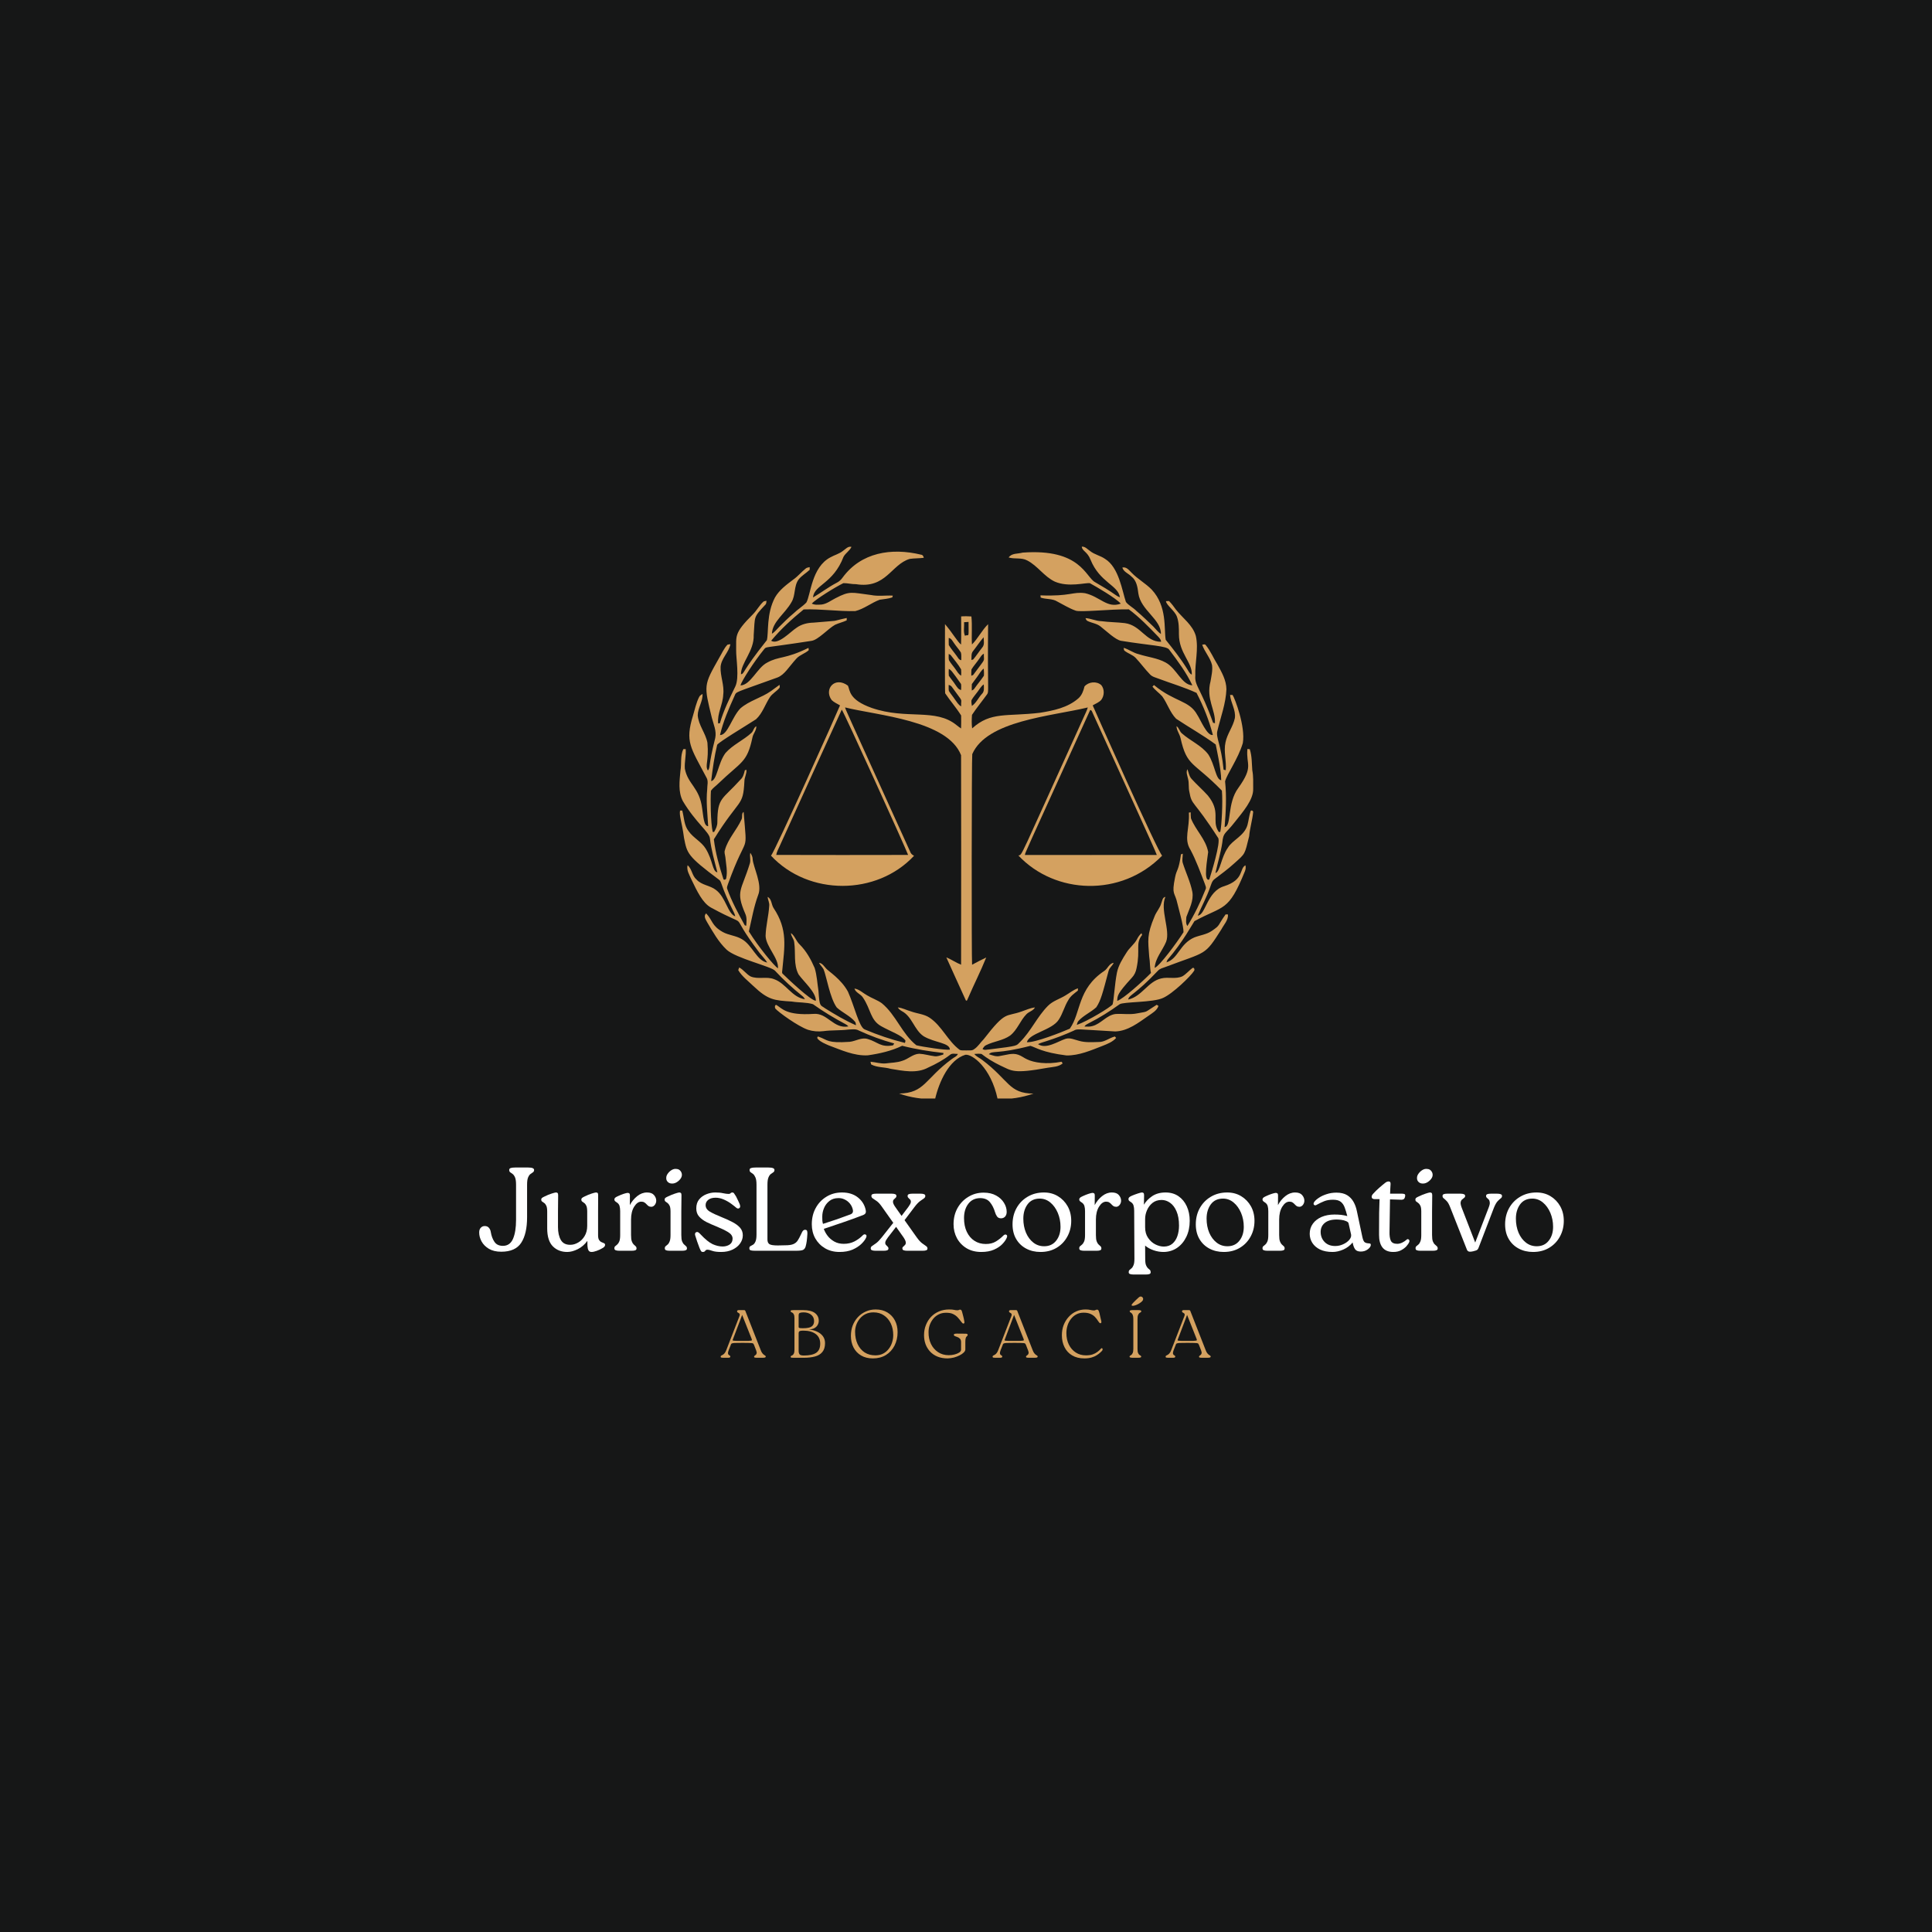 <svg xmlns="http://www.w3.org/2000/svg" xmlns:xlink="http://www.w3.org/1999/xlink" width="500" zoomAndPan="magnify" viewBox="0 0 375 375" height="500" preserveAspectRatio="xMidYMid meet" version="1.0"><defs><g/><clipPath id="cff7763063"><path d="M 131.594 106 L 243.344 106 L 243.344 213.223 L 131.594 213.223 Z M 131.594 106 " clip-rule="nonzero"/></clipPath></defs><rect x="-37.5" width="450" fill="#ffffff" y="-37.5" height="450" fill-opacity="1"/><rect x="-37.5" width="450" fill="#161717" y="-37.5" height="450" fill-opacity="1"/><g clip-path="url(#cff7763063)"><path fill="#d4a160" d="M 163.633 106.914 C 164.141 106.574 164.582 105.977 165.27 106.145 C 164.922 106.914 164.129 107.34 163.73 108.07 C 161.719 113.34 157.996 113.5 157.805 115.965 C 159.336 115.074 160.75 113.984 162.324 113.156 C 162.832 112.922 163.254 112.539 163.57 112.078 C 167.129 107.246 172.984 106.25 178.816 107.672 C 179.137 107.707 179.234 107.996 179.309 108.266 C 178.406 108.391 177.484 108.348 176.582 108.48 C 172.965 109.547 171.992 114.328 166.141 113.387 C 165.32 113.41 164.516 113.172 163.703 113.188 C 161.941 114.055 158.391 116.285 157.562 117.152 C 158.148 117.469 158.828 117.371 159.469 117.34 C 160.469 117.219 161.27 116.566 162.145 116.125 C 165.031 114.621 165.219 115.016 169.086 115.496 C 170.477 115.777 171.895 115.535 173.297 115.609 C 173.27 115.695 173.219 115.871 173.191 115.957 C 172.402 116.234 171.562 116.273 170.746 116.406 C 169.109 117.016 167.711 118.195 166 118.613 C 162.656 118.688 159.332 118.168 155.992 118.289 C 153.727 120.137 151.551 122.113 149.68 124.371 C 151.051 125.246 153.465 122.574 154.578 121.871 C 155.535 121.164 156.73 120.875 157.902 120.852 C 163.855 120.328 160.66 120.75 164.352 119.949 C 164.348 120.066 164.34 120.297 164.34 120.414 C 163.613 120.762 162.812 120.93 162.086 121.27 C 160.742 122.004 158.809 124.223 157.496 124.391 C 147.707 125.902 148.867 125.418 148.27 126.074 C 146.371 128.406 143.98 132.121 143.719 133.039 C 145.68 133.008 146.969 129.602 148.871 128.629 C 151.254 127.297 152.32 128.016 156.926 125.75 C 156.941 125.859 156.969 126.086 156.98 126.195 C 156.266 126.859 155.246 127.098 154.586 127.828 C 153.043 129.523 152.305 130.945 150.918 131.496 C 142.332 134.613 142.984 134.152 142.559 135.109 C 141.449 137.559 140.367 140.051 139.75 142.672 C 141.238 142.727 142.043 139.203 143.719 137.488 C 145.465 135.977 147.793 135.453 149.656 134.129 C 150.219 133.738 150.746 133.309 151.312 132.922 C 151.324 133.152 151.434 133.422 151.223 133.602 C 150.68 134.227 149.906 134.625 149.438 135.324 C 148.508 136.727 148.012 138.445 146.742 139.609 C 144.383 141.133 139.77 143.875 139.207 144.555 C 138.641 146.875 138.328 149.242 138.031 151.609 C 139.184 151.469 139.34 148.133 140.824 146.148 C 142.25 144.543 144.293 143.688 145.859 142.246 C 146.258 141.879 146.285 141.23 146.793 140.961 C 146.852 141.766 146.203 142.363 146.055 143.121 C 144.996 148.125 143.926 147.75 139.41 152.105 C 138.945 152.57 138.375 152.934 137.996 153.477 C 137.871 155 137.93 159.684 138.332 161.477 L 138.617 161.477 C 138.957 160.895 139.254 160.25 139.238 159.562 C 139.262 154.727 140.184 155.266 143.719 151.332 C 144.25 150.867 144.414 150.164 144.574 149.508 C 144.652 149.484 144.797 149.438 144.875 149.414 C 144.969 150.195 144.484 150.879 144.488 151.648 C 144.23 156.715 143.621 154.766 138.559 162.91 C 138.863 165.52 139.59 168.078 140.398 170.582 C 140.453 170.902 140.973 170.723 140.961 170.449 C 141.242 169.105 140.918 167.746 140.797 166.406 C 140.75 165.938 140.52 165.461 140.707 164.992 C 141.316 162.777 143.008 161.102 143.934 159.039 C 144.168 158.59 143.855 157.871 144.34 157.594 C 145.039 166.543 145.141 160.992 141.305 171.578 C 141.223 171.871 141.051 172.176 141.133 172.484 C 142.023 174.969 143.285 177.301 144.562 179.605 C 144.633 179.625 144.773 179.668 144.84 179.691 C 144.91 178.918 144.992 178.09 144.66 177.363 C 142.719 172.863 143.914 172.945 145.562 167.531 C 145.738 166.871 145.477 166.191 145.637 165.531 C 145.887 165.902 146.086 166.316 146.094 166.773 C 146.195 168.312 148.027 171.688 147.156 173.73 C 146.312 176.016 145.906 178.43 145.355 180.793 C 147.266 183.863 150.223 187.434 151 187.961 C 151.195 186.004 148.668 183.742 148.602 181.664 C 148.648 179.711 149.184 177.809 149.301 175.863 C 149.383 175.246 149.059 174.691 148.988 174.09 C 149.801 174.469 149.707 175.566 150.145 176.242 C 152.98 180.473 152.258 183.863 151.844 188.277 C 151.848 188.52 151.699 188.836 151.934 189.02 C 152.652 189.734 157.406 194.273 158.359 194.246 C 158.383 192.578 156.02 190.566 155 189.133 C 153.984 187.219 154.465 184.988 154.16 182.934 C 154.117 182.266 153.551 181.777 153.523 181.109 C 154.297 181.668 154.523 182.664 155.207 183.309 C 156.5 184.594 157.402 186.219 158.121 187.879 C 158.574 189.328 158.629 190.855 158.867 192.348 C 159.07 195.59 159.246 195.016 160.164 195.723 C 162.094 196.926 164.059 198.098 166.145 199.004 C 166.09 198.777 166.133 198.504 165.965 198.32 C 164.984 197.16 163.527 196.566 162.418 195.559 C 161.082 193.727 160.414 189.473 159.859 188.145 C 159.609 187.691 159.219 187.344 158.969 186.891 C 159.617 186.945 159.941 187.559 160.348 187.984 C 160.82 188.551 163.234 189.988 164.59 192.484 C 165.832 195.258 166.758 199.383 167.824 199.805 C 170.355 200.883 172.977 201.77 175.652 202.43 C 175.676 202.32 175.73 202.105 175.758 202 C 175.082 200.93 172.969 200.273 171.031 199.18 C 168.906 197.988 169.047 195.906 167.504 193.637 C 167.074 192.934 166.105 192.707 165.84 191.879 C 166.797 192.012 167.484 192.75 168.301 193.191 C 169.223 193.758 170.27 194.09 171.148 194.719 C 173.922 196.98 175.059 200.66 177.867 202.887 C 179 203.176 183.555 203.879 184.371 203.734 C 184.355 202.379 181.418 202.41 179.277 201.133 C 177.426 199.898 177.055 197.285 175.031 196.25 C 174.723 196.078 174.449 195.848 174.262 195.543 C 175.145 195.613 175.938 196.07 176.785 196.301 C 177.988 196.754 179.344 196.805 180.434 197.535 C 182.844 199.152 183.949 202.051 186.266 203.77 C 186.656 203.957 187.121 203.852 187.539 203.887 C 188.047 203.844 188.637 204 189.066 203.656 C 189.836 203.156 190.301 202.34 190.941 201.703 C 195.328 196.039 195.137 197.473 198.34 196.312 C 199.18 196.035 199.996 195.633 200.883 195.543 C 200.551 196.199 199.738 196.344 199.242 196.848 C 198 198.098 197.473 199.926 196.043 201.016 C 194.66 201.98 192.906 202.113 191.422 202.855 C 191.078 202.992 190.898 203.316 190.707 203.605 C 191.105 203.926 191.609 203.688 192.066 203.688 C 197.871 202.984 197.203 202.996 197.984 202.262 C 200.109 200.172 201.305 197.344 203.406 195.234 C 204.352 194.273 205.68 193.906 206.797 193.219 C 207.609 192.75 208.328 192.117 209.234 191.832 C 209.227 191.945 209.219 192.168 209.211 192.281 C 208.527 192.82 207.773 193.336 207.355 194.125 C 206.605 195.316 206.293 196.719 205.52 197.895 C 204.227 199.973 199.734 200.535 199.324 202.289 C 200.84 202.422 206.168 200.316 207.648 199.664 C 209.867 196.543 209.07 191.992 214.328 188.465 C 215.02 188.02 215.273 186.992 216.164 186.883 C 215.922 187.461 215.328 187.828 215.176 188.449 C 214.004 192.859 213.668 194.184 212.793 195.508 C 211.715 196.496 210.309 197.078 209.32 198.172 C 209.129 198.383 209.078 198.672 209.004 198.938 C 211.125 198.195 215.527 195.516 215.957 194.949 C 216.207 194.117 216.359 190.965 216.801 188.773 C 217.098 187.348 217.891 186.09 218.668 184.875 C 219.23 183.941 220.164 183.297 220.676 182.328 C 220.902 181.883 221.184 181.457 221.562 181.129 C 221.594 181.215 221.652 181.387 221.684 181.473 C 220.309 183.254 221.406 184.113 220.605 187.922 C 220.484 188.613 220.176 189.273 219.688 189.781 C 216.781 192.961 216.918 193.25 216.848 194.273 C 218.023 193.902 221.863 190.43 223.402 188.852 C 223.164 187.801 223.242 186.719 223.059 185.66 C 222.84 182.504 222.559 181.543 224.098 177.867 C 224.445 176.965 225.16 176.246 225.41 175.305 C 225.605 174.863 225.609 174.172 226.203 174.082 C 225.113 176.566 227.199 180.539 226.344 182.797 C 225.641 184.496 224.246 185.957 224.121 187.859 C 225.055 187.547 228.492 182.879 229.719 180.938 C 229.77 179.805 228.645 175.898 228.543 175.406 C 228.035 173.027 227.359 173.844 228.086 170.262 C 228.414 168.633 228.766 169.125 229.227 165.824 C 229.316 165.793 229.492 165.73 229.578 165.699 C 229.582 166.277 229.418 166.863 229.555 167.438 C 230.148 169.348 231.055 171.164 231.438 173.133 C 231.723 174.848 230.828 176.418 230.273 177.977 C 230.238 178.559 230.102 179.238 230.473 179.738 C 231.859 177.492 233.016 175.105 233.988 172.648 C 234.207 172.266 233.938 171.859 233.832 171.488 C 232.984 169.285 232.184 167.051 231.078 164.961 C 229.707 162.816 230.945 160.859 230.758 157.727 C 230.848 157.715 231.023 157.688 231.109 157.672 C 231.121 158.062 231.105 158.453 231.164 158.84 C 232.055 161.133 234.07 162.898 234.504 165.375 C 234.371 166.621 233.504 171.23 234.719 170.711 C 235.023 169.789 237.02 163.391 236.43 162.625 C 231.543 155.012 231.352 156.488 230.848 153.66 C 230.664 152.863 230.812 152.027 230.613 151.234 C 230.5 150.602 230.145 149.926 230.477 149.305 C 230.727 149.949 230.809 150.691 231.305 151.207 C 232.305 152.309 233.434 153.289 234.43 154.395 C 237.039 157.59 235.156 159.184 236.457 161.309 C 236.535 161.5 236.668 161.551 236.859 161.457 C 237.117 160.238 237.371 155.746 237.168 153.461 C 231.594 147.738 230.387 148.875 229.137 143.238 C 228.949 142.449 228.383 141.781 228.359 140.945 C 228.895 141.289 228.941 142 229.441 142.379 C 231.059 143.812 233.176 144.664 234.516 146.414 C 235.844 148.453 235.945 151.305 237.035 151.441 C 237.043 149.277 235.984 144.672 235.969 144.504 C 233.504 142.688 230.82 141.199 228.281 139.504 C 227.082 138.273 226.59 136.555 225.602 135.176 C 225.004 134.5 224.23 133.996 223.691 133.266 C 223.789 133.168 223.891 133.07 223.988 132.969 C 228 136.293 230.836 135.906 232.375 138.734 C 232.965 139.566 234.281 142.902 235.418 142.66 C 234.688 139.828 233.594 137.082 232.246 134.488 C 229.895 133.402 227.387 132.672 224.957 131.758 C 224.359 131.52 223.672 131.395 223.219 130.902 C 222.23 129.891 221.41 128.734 220.441 127.707 C 219.844 127.086 218.977 126.859 218.309 126.336 C 218.105 126.211 218.156 125.941 218.105 125.746 C 219.133 126.043 219.996 126.75 221.051 126.984 C 222.773 127.543 224.641 127.711 226.25 128.594 C 228.43 129.785 229.34 132.922 231.438 133.023 C 230.266 130.539 228.609 128.309 226.957 126.125 C 226.52 125.344 223.238 125.305 217.594 124.379 C 216.527 124.203 214.715 122.465 213.59 121.582 C 212.867 121.016 211.918 120.93 211.109 120.539 C 210.867 120.453 210.785 120.188 210.688 119.977 C 211.746 120.035 212.723 120.551 213.785 120.57 C 215.293 120.773 216.816 120.766 218.324 120.945 C 221.484 121.375 222.324 124.574 225.359 124.57 C 225.363 124.137 225.039 123.844 224.781 123.547 C 222.98 121.695 221.184 119.809 219.102 118.273 C 215.629 118.219 209.648 118.875 208.777 118.523 C 207.535 118.082 206.414 117.375 205.246 116.773 C 204.273 116.145 203.059 116.363 201.996 115.992 C 201.984 115.887 201.961 115.668 201.949 115.559 C 207.758 115.789 208.242 114.797 210.617 115.141 C 213.551 115.824 214.891 118.137 217.543 117.164 C 216.555 116.074 212.844 113.906 211.551 113.199 C 210.711 113.055 207.414 114.051 204.738 112.891 C 202.66 111.914 201.402 109.812 199.367 108.777 C 198.258 108.176 196.953 108.562 195.781 108.207 C 196.367 107.324 197.586 107.527 198.488 107.262 C 209.762 106.43 210.711 112.023 212.547 112.996 C 213.91 113.781 215.266 114.586 216.551 115.496 C 216.805 115.68 217.078 115.832 217.379 115.941 C 217.039 113.566 213.469 113.074 211.672 108.637 C 211.047 107.035 210.035 106.977 209.977 106.102 C 210.645 106.055 211.074 106.613 211.578 106.949 C 212.438 107.645 213.566 107.84 214.469 108.465 C 217.199 110.121 217.805 114.703 218.539 116.84 C 219.105 117.555 219.98 117.945 220.605 118.605 C 221.754 119.559 222.805 120.613 223.887 121.637 C 224.352 122.129 224.773 122.676 225.332 123.066 C 225.41 120.211 221.414 118.453 220.953 115.184 C 220.809 114.004 220.613 112.664 219.598 111.895 C 219.027 111.305 218.082 111.008 217.844 110.16 C 218.648 109.969 219.137 110.676 219.637 111.16 C 220.82 112.391 222.348 113.219 223.539 114.434 C 226.59 117.699 225.898 122.039 226.262 124.18 C 227.723 126 229.176 127.836 230.41 129.824 C 230.68 130.223 230.859 130.727 231.324 130.945 C 231.457 128.574 228.828 126.777 228.828 123.102 C 228.832 121.961 228.832 120.793 228.445 119.707 C 227.996 118.484 226.402 117.504 226.312 116.684 C 226.512 116.676 226.711 116.664 226.91 116.66 C 227.402 117.172 227.844 117.734 228.246 118.32 C 229.562 119.996 231.508 121.301 232.113 123.445 C 232.676 125.996 231.914 128.586 232.012 131.156 C 231.836 133.086 233.07 133.594 235.457 140.289 C 235.547 140.312 235.73 140.355 235.82 140.379 C 235.961 137.762 234.055 135.715 234.965 132.234 C 235.133 131.191 235.406 130.137 235.254 129.074 C 234.902 127.633 233.809 126.535 233.344 125.137 C 233.555 125.137 233.859 124.965 234.016 125.188 C 234.969 126.34 235.531 127.746 236.324 129.004 C 237.137 130.488 238.031 132.043 238.047 133.785 C 237.941 136.578 236.918 139.207 236.281 141.902 C 235.969 143.195 237.023 144.5 237.5 149.395 C 237.605 149.418 237.812 149.469 237.918 149.496 C 238.086 147.699 237.473 145.891 237.867 144.102 C 238.195 142.43 239.336 141.059 239.684 139.391 C 239.914 137.809 238.883 136.426 238.754 134.883 C 238.875 134.887 239.121 134.887 239.242 134.891 C 239.676 135.508 241.785 141.074 241.23 144.23 C 240.316 147.32 238.137 150.25 237.789 151.664 C 238.102 154.613 237.941 157.586 237.695 160.531 C 239.09 160.402 238.121 155.941 240.363 152.93 C 243.402 148.676 241.82 148.535 242.121 145.379 C 242.238 145.387 242.465 145.41 242.578 145.418 C 243.008 146.738 242.965 148.148 243.07 149.516 C 243.301 150.691 243.234 151.895 243.242 153.082 C 243.328 155.227 241.23 157.598 239.645 159.598 C 237.785 161.996 237.449 161.473 237.242 163.59 C 236.938 165.57 236.348 167.496 235.914 169.449 C 236.82 169.273 237.016 166.371 238.32 164.566 C 239.188 163.047 241.527 162.27 242.133 160.125 C 242.375 159.234 242.445 158.301 242.746 157.426 C 242.883 157.168 243.301 157.395 243.234 157.668 C 243.078 159.23 242.59 160.746 242.461 162.316 C 241.562 165.938 241.77 165.605 239.578 167.57 C 238.379 168.672 237.059 169.629 235.766 170.617 C 235.23 170.984 235.105 171.664 234.879 172.23 C 234.234 174.125 233.25 175.875 232.488 177.715 C 234.031 177.621 234.254 172.984 237.633 172.004 C 241.555 170.73 240.512 168.594 241.742 167.953 C 241.836 168.348 241.785 168.758 241.629 169.133 C 238.402 177.086 237.582 175.664 231.84 178.793 C 231.609 179.086 229.617 182.824 226.59 186.324 C 226.543 186.445 226.449 186.676 226.406 186.793 C 228.715 186.086 228.949 183.203 231.812 181.957 C 232.922 181.523 234.156 181.391 235.16 180.719 C 236.977 179.492 236.234 179.777 237.895 177.48 C 238.008 177.484 238.234 177.492 238.348 177.496 C 238.43 178.605 237.57 179.441 237.086 180.363 C 233.746 185.609 234.312 184.625 226.215 187.688 C 225.723 187.883 225.164 187.984 224.785 188.387 C 220.281 193.148 219.148 193.074 218.984 194 C 221.613 193.461 222.801 190.5 225.402 189.91 C 226.754 189.574 228.234 190.113 229.535 189.484 C 230.246 189.051 230.785 188.395 231.445 187.898 C 231.785 187.684 231.949 188.246 231.754 188.461 C 231.137 189.465 227.617 192.879 225.742 193.699 C 223.801 194.617 218.008 194.418 217.305 194.934 C 215.414 196.297 213.438 197.543 211.355 198.594 C 211.027 198.766 210.676 198.918 210.484 199.25 C 210.996 199.266 211.531 199.312 212.031 199.16 C 213.695 198.734 214.75 197.062 216.488 196.82 C 217.91 196.723 219.352 196.988 220.754 196.688 C 223.016 196.25 221.871 196.695 224.516 195.027 C 224.602 195.082 224.773 195.188 224.859 195.246 C 224.555 196.168 223.633 196.648 222.895 197.18 C 220.957 198.523 218.941 200.117 216.48 200.203 C 208.973 199.785 209.133 199.637 208.41 200.051 C 206.688 200.84 204.91 201.504 203.105 202.086 C 202.559 202.266 201.996 202.402 201.48 202.664 C 203.008 203.742 205.355 202.117 206.824 201.637 C 207.727 201.355 208.605 201.828 209.465 202.031 C 210.695 202.383 211.984 202.277 213.246 202.25 C 214.406 202.289 215.312 201.449 216.398 201.184 C 216.461 201.254 216.582 201.395 216.641 201.465 C 215.953 202.242 214.945 202.629 214.004 203.004 C 211.754 203.875 209.465 204.891 207.008 204.863 C 202.289 204.277 201.031 203.289 200 202.996 C 193.496 204.68 192.652 203.844 191.938 204.621 C 192.645 204.844 193.391 205.164 194.145 204.953 C 195.293 204.789 196.488 204.309 197.637 204.723 C 198.262 204.926 198.77 205.363 199.367 205.621 C 200.648 206.242 203.094 206.672 206.051 206.082 C 206.105 206.164 206.211 206.328 206.266 206.41 C 205.461 207.09 204.344 207.086 203.359 207.25 C 196.586 208.477 196.434 207.852 194.109 206.789 C 192.84 206.168 191.621 205.445 190.512 204.57 C 190.047 204.496 189.578 204.547 189.117 204.57 C 189.5 205.105 190.156 205.328 190.656 205.738 C 195.914 209.703 195.789 212.238 200.594 212.266 C 198.371 213.039 195.984 213.426 193.633 213.297 C 192.332 207.18 188.684 204.566 187.391 204.727 C 184.211 205.68 182.277 209.965 181.5 213.328 C 179.137 213.383 176.746 213.059 174.52 212.254 C 179.523 212.172 179.465 209.434 184.773 205.543 C 185.164 205.227 185.723 205.066 185.926 204.566 C 185.41 204.59 184.797 204.359 184.375 204.762 C 183.082 205.758 181.641 206.539 180.164 207.211 C 177.922 208.43 175.273 207.848 172.891 207.461 C 171.641 207.09 170.254 207.242 169.082 206.598 C 169.031 206.426 168.992 206.254 168.965 206.082 C 169.957 206.164 170.934 206.496 171.938 206.406 C 173.004 206.258 174.098 206.27 175.121 205.906 C 176.281 205.578 177.184 204.574 178.434 204.531 C 179.441 204.582 180.414 204.895 181.41 205.016 C 181.996 205.09 182.543 204.848 183.09 204.684 C 183.098 204.609 183.113 204.457 183.125 204.383 C 180.43 204.078 177.742 203.664 175.113 202.984 C 173.02 203.996 170.723 204.512 168.43 204.84 C 165.758 204.973 163.281 203.801 160.832 202.898 C 160.105 202.566 159.316 202.273 158.758 201.68 C 158.543 201.5 158.617 201.043 158.969 201.254 C 160.734 201.879 160.523 202.512 164.906 202.219 C 166.102 202.102 167.25 201.27 168.473 201.688 C 170.387 202.242 170.922 203.352 173.348 202.895 C 173.402 202.805 173.512 202.625 173.566 202.535 C 171.215 201.895 168.914 201.051 166.699 200.023 C 166.062 199.656 165.312 199.816 164.613 199.844 C 163.023 200.039 161.41 199.93 159.82 200.145 C 158.816 200.27 157.789 200.184 156.824 199.879 C 154.867 199.199 151.098 196.473 150.477 195.746 C 150.371 195.527 150.348 195.02 150.703 195.062 C 151.805 195.738 152.621 197.137 157.91 196.797 C 160.621 196.547 161.758 199.766 164.676 199.227 C 164.508 199.035 164.309 198.875 164.078 198.766 C 161.91 197.613 159.797 196.348 157.801 194.914 C 156.48 194.512 155.055 194.633 153.699 194.398 C 150.23 194.184 149.094 194.09 146.238 191.398 C 145.215 190.406 144.035 189.543 143.293 188.305 C 143.34 188.176 143.43 187.918 143.477 187.785 C 144.328 188.223 144.855 189.082 145.699 189.531 C 147.152 190.145 148.797 189.473 150.262 190.062 C 152.562 190.871 153.715 193.609 156.242 193.949 C 156.109 193.703 155.941 193.48 155.719 193.312 C 153.844 191.812 152.07 190.184 150.438 188.426 C 149.762 187.602 142.82 186.008 141.027 184.328 C 139.441 182.812 138.363 180.875 137.258 179.008 C 136.969 178.48 136.504 177.797 137.062 177.285 C 138.34 178.621 138.094 179.668 140.277 180.895 C 141.441 181.547 142.836 181.594 143.98 182.281 C 146.02 183.41 146.883 186.508 148.918 186.828 C 148.5 186.145 147.922 185.586 147.43 184.957 C 140.578 175.879 146.613 180.855 137.98 176.148 C 136.367 175.242 135.316 173.027 134.191 170.688 C 133.824 169.809 133.219 168.941 133.457 167.941 C 134.328 168.652 134.312 169.984 135.188 170.711 C 136.184 171.832 137.82 171.836 138.961 172.738 C 140.902 174.191 141.219 177.301 142.707 177.863 C 142.652 177.605 142.586 177.355 142.457 177.125 C 139.762 171.762 140.148 171.105 139.535 170.734 C 133.383 166.133 133.371 165.656 132.773 162.664 C 132.34 159.406 131.801 158.359 131.996 157.332 C 132.102 157.328 132.316 157.324 132.422 157.32 C 132.801 158.672 132.758 160.199 133.668 161.344 C 134.586 162.652 136.129 163.352 136.973 164.719 C 138.398 167.023 138.254 169.195 139.242 169.312 C 138.684 167.137 138.055 164.969 137.793 162.73 C 137.695 161.512 135.043 159.68 132.543 155.496 C 131.594 153.684 131.902 151.566 132.074 149.613 C 132.324 148.223 132.008 146.719 132.629 145.406 C 132.746 145.402 132.98 145.398 133.094 145.398 C 133.188 146.676 132.832 147.934 132.93 149.207 C 133.523 152.281 135.781 152.828 136.289 156.922 C 136.523 158.328 136.574 160.359 137.457 160.367 C 137.324 157.996 137.027 155.617 137.266 153.242 C 137.25 152.469 137.555 151.617 137.117 150.914 C 134.016 145.027 132.949 144.012 134.504 138.918 C 134.883 137.684 135.125 136.391 135.73 135.234 C 135.859 134.977 136.129 134.848 136.355 134.691 C 136.457 136.133 135.434 137.414 135.43 138.852 C 135.578 140.777 136.965 142.301 137.312 144.168 C 137.629 147.801 136.781 148.547 137.402 149.559 C 137.922 148.922 137.418 148.824 138.832 143.223 C 139.105 141.891 138.508 140.617 138.176 139.355 C 136.605 132.902 136.559 133.074 139.578 127.715 C 140.105 126.848 140.492 125.879 141.199 125.133 C 141.387 125.082 141.578 125.055 141.773 125.043 C 141.461 126.637 140 127.777 139.867 129.43 C 139.781 131.254 140.625 133.012 140.379 134.844 C 140.312 136.75 139.18 138.484 139.395 140.422 C 139.477 140.41 139.645 140.387 139.73 140.375 C 140.449 137.902 141.59 135.574 142.711 133.27 C 143.551 131.582 142.852 127.738 142.887 126.246 C 142.945 123.469 142.367 122.98 146.152 119.223 C 146.914 118.457 147.406 117.457 148.223 116.738 C 148.402 116.68 148.59 116.637 148.781 116.613 C 148.734 116.883 148.766 117.203 148.531 117.398 C 146.168 119.918 146.57 119.57 146.293 123.273 C 146.406 126.367 143.789 128.68 143.82 130.879 C 144.555 130.719 143.891 130.469 148.848 124.254 C 149.223 122.754 148.727 119.152 150.434 115.949 C 151.273 114.5 152.66 113.492 153.969 112.496 C 154.859 111.883 155.539 111.027 156.379 110.355 C 156.59 110.156 156.891 110.148 157.16 110.082 C 157.16 110.211 157.16 110.469 157.16 110.598 C 156.465 111.254 155.594 111.727 154.996 112.488 C 154.059 113.785 154.449 115.539 153.625 116.883 C 152.371 119.125 149.926 120.645 149.828 123 C 150.395 122.676 150.781 122.133 151.238 121.68 C 152.152 120.781 153.047 119.859 154.043 119.047 C 154.812 118.285 155.762 117.73 156.512 116.949 C 157.367 115.473 157.512 110.086 161.199 108.168 C 161.992 107.719 162.914 107.496 163.633 106.914 Z M 163.633 106.914 " fill-opacity="1" fill-rule="nonzero"/></g><path fill="#d4a160" d="M 186.559 119.645 C 187.223 119.594 187.887 119.609 188.547 119.652 C 188.738 121.457 188.543 123.281 188.656 125.094 C 189.844 123.91 190.586 122.324 191.789 121.152 C 191.672 134.164 191.969 134.207 191.621 134.727 C 190.648 136.078 189.582 137.367 188.664 138.754 C 188.594 139.621 188.582 140.512 188.691 141.379 C 192.316 138.086 195.383 139.113 201.832 138.352 C 204.457 137.934 207.242 137.363 209.301 135.559 C 209.988 134.961 210.293 134.094 210.5 133.238 C 211.289 132.324 212.848 132.156 213.762 132.984 C 214.41 133.785 214.367 135.004 213.77 135.824 C 213.332 136.344 212.66 136.562 212.094 136.914 C 212.238 137.285 224.738 165.391 225.57 166.082 C 217.641 174.207 204.793 173.625 197.676 166.059 C 198.516 165.727 197.336 167.859 210.457 138.961 C 210.707 138.422 210.969 137.887 211.141 137.316 C 204.055 139.027 191.539 139.852 188.715 146.375 C 188.59 146.676 188.566 186.23 188.68 187.254 C 189.586 186.766 190.496 186.281 191.426 185.844 C 190.352 188.527 189.023 191.105 187.887 193.766 C 187.766 193.922 187.758 194.367 187.477 194.188 C 186.215 191.398 184.93 188.621 183.68 185.824 C 184.668 186.227 185.551 186.855 186.547 187.25 C 186.57 181.059 186.574 149.102 186.543 146.59 C 183.922 139.809 170.293 138.875 164.035 137.312 C 164.164 137.82 163.398 136.09 176.664 165.316 C 176.781 165.695 177.074 165.934 177.418 166.102 C 170.176 173.875 156.941 173.922 149.648 166.082 C 150.332 165.477 162.645 137.953 163.047 136.914 C 162.5 136.59 161.891 136.332 161.43 135.887 C 159.859 133.77 162.035 131.191 164.582 133.086 C 165.012 134.016 164.715 135.812 169.215 137.414 C 176.008 139.75 181.566 137.387 185.676 140.754 C 185.957 140.977 186.238 141.203 186.543 141.395 C 186.562 140.555 186.578 139.711 186.555 138.871 C 185.621 137.371 184.434 136.039 183.453 134.566 C 183.383 134.098 183.422 121.207 183.422 121.141 C 184.961 122.941 185.867 124.613 186.539 125.105 C 186.598 123.285 186.543 121.465 186.559 119.645 M 187.121 120.773 C 187.199 121.645 186.949 122.57 187.289 123.398 C 188.109 123.035 188.012 124.141 187.996 120.711 C 187.707 120.734 187.414 120.75 187.121 120.773 M 188.879 126.363 C 188.457 126.836 188.602 127.52 188.547 128.098 C 188.637 128.074 188.812 128.023 188.902 128 C 189.523 127.258 190.051 126.434 190.66 125.676 C 191.141 125.129 190.934 124.352 190.922 123.691 C 190.18 124.531 189.578 125.484 188.879 126.363 M 184.148 123.82 C 184.148 124.281 184.129 124.738 184.16 125.199 C 184.602 125.965 185.207 126.621 185.715 127.344 C 185.957 127.66 186.125 128.102 186.582 128.141 C 186.562 127.641 186.648 127.121 186.504 126.637 C 186.09 125.996 185.574 125.43 185.152 124.797 C 184.875 124.418 184.66 123.914 184.148 123.82 M 190.051 127.898 C 189.574 128.594 189 129.215 188.562 129.934 C 188.512 130.344 188.527 130.758 188.527 131.168 C 188.617 131.129 188.801 131.051 188.891 131.012 C 191.52 127.414 190.918 128.664 190.965 126.887 C 190.527 127.082 190.324 127.535 190.051 127.898 M 184.145 126.926 C 184.152 127.332 184.094 127.746 184.191 128.145 C 184.551 128.773 185.051 129.305 185.461 129.895 C 185.785 130.348 186.059 130.863 186.559 131.148 C 186.574 130.742 186.598 130.332 186.551 129.926 C 185.973 128.914 185.199 128.043 184.5 127.117 C 184.414 127.07 184.234 126.973 184.145 126.926 M 184.16 129.84 C 184.141 130.277 184.121 130.715 184.164 131.152 C 184.559 131.758 185.051 132.297 185.438 132.906 C 185.738 133.309 185.996 133.844 186.551 133.926 C 186.539 133.535 186.613 133.137 186.531 132.754 C 184.711 130.164 184.566 130.027 184.16 129.84 M 189.742 131.273 C 189.391 131.789 188.98 132.266 188.633 132.785 C 188.598 133.203 188.617 133.621 188.629 134.035 C 188.824 133.93 189.035 133.828 189.148 133.625 C 189.73 132.785 190.41 132.012 190.973 131.16 C 191.016 130.699 190.984 130.234 190.945 129.773 C 190.414 130.16 190.121 130.758 189.742 131.273 M 189.758 134.258 C 189.359 134.809 188.891 135.309 188.566 135.906 C 188.5 136.277 188.605 136.652 188.641 137.023 C 189.48 136.457 189.895 135.445 190.574 134.707 C 191.102 134.219 190.977 133.48 190.949 132.84 C 190.422 133.191 190.141 133.773 189.758 134.258 M 184.137 132.941 C 184.145 133.328 184.105 133.723 184.176 134.113 C 184.535 134.695 184.988 135.211 185.363 135.781 C 185.73 136.25 186.016 136.82 186.562 137.105 C 186.473 135.285 187.145 136.668 184.805 133.391 C 184.652 133.145 184.41 133 184.137 132.941 M 151.336 164.219 C 151.094 164.781 150.766 165.32 150.668 165.938 C 159.199 165.969 167.73 165.957 176.262 165.941 C 175.84 164.727 163.797 138.191 163.387 137.738 C 159.336 146.547 155.355 155.391 151.336 164.219 M 211.594 137.832 C 198.312 167.094 199.027 165.371 198.941 165.945 C 207.473 165.961 216.004 165.957 224.535 165.945 C 224.34 165.238 217.137 149.555 212.027 138.25 C 211.938 138.051 211.863 137.801 211.594 137.832 Z M 211.594 137.832 " fill-opacity="1" fill-rule="nonzero"/><g fill="#d4a160" fill-opacity="1"><g transform="translate(139.911, 263.541)"><g><path d="M 1.922 -2.469 L 1.531 -1.484 C 1.426 -1.203 1.379 -0.992 1.391 -0.859 C 1.41 -0.723 1.457 -0.625 1.531 -0.562 C 1.602 -0.508 1.672 -0.461 1.734 -0.422 C 1.805 -0.391 1.844 -0.328 1.844 -0.234 C 1.844 -0.148 1.805 -0.086 1.734 -0.047 C 1.66 -0.016 1.562 0 1.438 0 L 0.438 0 C 0.301 0 0.188 -0.008 0.094 -0.031 C 0.008 -0.062 -0.031 -0.113 -0.031 -0.188 C -0.031 -0.289 0 -0.363 0.062 -0.406 C 0.133 -0.445 0.223 -0.492 0.328 -0.547 C 0.441 -0.598 0.562 -0.691 0.688 -0.828 C 0.82 -0.961 0.945 -1.18 1.062 -1.484 L 3.625 -8.109 C 3.688 -8.273 3.695 -8.398 3.656 -8.484 C 3.625 -8.566 3.566 -8.629 3.484 -8.672 C 3.398 -8.711 3.32 -8.758 3.25 -8.812 C 3.188 -8.863 3.156 -8.93 3.156 -9.016 C 3.156 -9.078 3.176 -9.129 3.219 -9.172 C 3.258 -9.223 3.348 -9.25 3.484 -9.25 L 4.516 -9.25 C 4.641 -9.25 4.723 -9.191 4.766 -9.078 L 7.75 -1.469 C 7.852 -1.195 7.961 -0.992 8.078 -0.859 C 8.191 -0.723 8.297 -0.625 8.391 -0.562 C 8.484 -0.5 8.562 -0.445 8.625 -0.406 C 8.688 -0.375 8.719 -0.312 8.719 -0.219 C 8.719 -0.133 8.664 -0.078 8.562 -0.047 C 8.469 -0.016 8.32 0 8.125 0 L 6.938 0 C 6.801 0 6.688 -0.008 6.594 -0.031 C 6.5 -0.062 6.453 -0.113 6.453 -0.188 C 6.453 -0.281 6.488 -0.348 6.562 -0.391 C 6.645 -0.441 6.723 -0.504 6.797 -0.578 C 6.879 -0.648 6.93 -0.75 6.953 -0.875 C 6.984 -1.008 6.945 -1.207 6.844 -1.469 L 6.438 -2.516 C 6.395 -2.617 6.352 -2.691 6.312 -2.734 C 6.27 -2.785 6.18 -2.82 6.047 -2.844 C 5.922 -2.863 5.719 -2.875 5.438 -2.875 C 5.156 -2.883 4.758 -2.891 4.25 -2.891 C 3.707 -2.891 3.281 -2.883 2.969 -2.875 C 2.664 -2.875 2.445 -2.859 2.312 -2.828 C 2.176 -2.805 2.082 -2.766 2.031 -2.703 C 1.988 -2.648 1.953 -2.57 1.922 -2.469 Z M 4.266 -3.281 C 4.734 -3.281 5.094 -3.281 5.344 -3.281 C 5.602 -3.289 5.781 -3.305 5.875 -3.328 C 5.977 -3.348 6.031 -3.379 6.031 -3.422 C 6.039 -3.473 6.031 -3.539 6 -3.625 L 4.141 -8.312 L 2.328 -3.531 C 2.297 -3.469 2.285 -3.422 2.297 -3.391 C 2.316 -3.359 2.383 -3.332 2.5 -3.312 C 2.613 -3.301 2.805 -3.289 3.078 -3.281 C 3.359 -3.281 3.754 -3.281 4.266 -3.281 Z M 4.266 -3.281 "/></g></g></g><g fill="#d4a160" fill-opacity="1"><g transform="translate(152.812, 263.541)"><g><path d="M 4.219 -5.484 C 4.801 -5.43 5.328 -5.289 5.797 -5.062 C 6.273 -4.844 6.648 -4.547 6.922 -4.172 C 7.191 -3.797 7.328 -3.359 7.328 -2.859 C 7.328 -2.117 7.156 -1.539 6.812 -1.125 C 6.477 -0.707 6.004 -0.414 5.391 -0.25 C 4.773 -0.082 4.055 0 3.234 0 L 1.25 0 C 1.062 0 0.914 -0.004 0.812 -0.016 C 0.707 -0.035 0.656 -0.098 0.656 -0.203 C 0.656 -0.285 0.691 -0.344 0.766 -0.375 C 0.848 -0.406 0.93 -0.445 1.016 -0.5 C 1.109 -0.551 1.191 -0.656 1.266 -0.812 C 1.348 -0.969 1.391 -1.211 1.391 -1.547 L 1.391 -7.703 C 1.391 -8.035 1.348 -8.273 1.266 -8.422 C 1.191 -8.578 1.109 -8.68 1.016 -8.734 C 0.93 -8.785 0.848 -8.828 0.766 -8.859 C 0.691 -8.891 0.656 -8.953 0.656 -9.047 C 0.656 -9.148 0.707 -9.207 0.812 -9.219 C 0.914 -9.238 1.062 -9.25 1.25 -9.25 L 3.062 -9.25 C 4.102 -9.25 4.867 -9.062 5.359 -8.688 C 5.859 -8.312 6.109 -7.812 6.109 -7.188 C 6.109 -6.914 6.047 -6.66 5.922 -6.422 C 5.805 -6.18 5.613 -5.973 5.344 -5.797 C 5.07 -5.629 4.695 -5.523 4.219 -5.484 Z M 2.203 -8.203 L 2.203 -5.984 C 2.203 -5.859 2.281 -5.785 2.438 -5.766 C 2.594 -5.742 2.789 -5.734 3.031 -5.734 C 3.863 -5.734 4.43 -5.848 4.734 -6.078 C 5.047 -6.305 5.203 -6.648 5.203 -7.109 C 5.203 -7.641 5.008 -8.055 4.625 -8.359 C 4.238 -8.66 3.75 -8.812 3.156 -8.812 C 2.82 -8.812 2.578 -8.773 2.422 -8.703 C 2.273 -8.641 2.203 -8.473 2.203 -8.203 Z M 3.219 -0.438 C 4.27 -0.438 5.062 -0.609 5.594 -0.953 C 6.125 -1.305 6.391 -1.898 6.391 -2.734 C 6.391 -3.547 6.098 -4.172 5.516 -4.609 C 4.941 -5.047 4.133 -5.266 3.094 -5.266 C 2.812 -5.266 2.609 -5.242 2.484 -5.203 C 2.359 -5.16 2.281 -5.098 2.25 -5.016 C 2.219 -4.93 2.203 -4.832 2.203 -4.719 L 2.203 -1.359 C 2.203 -1.035 2.266 -0.801 2.391 -0.656 C 2.516 -0.508 2.789 -0.438 3.219 -0.438 Z M 3.219 -0.438 "/></g></g></g><g fill="#d4a160" fill-opacity="1"><g transform="translate(164.644, 263.541)"><g><path d="M 4.781 0.125 C 3.895 0.125 3.133 -0.062 2.5 -0.438 C 1.863 -0.812 1.375 -1.328 1.031 -1.984 C 0.688 -2.648 0.516 -3.406 0.516 -4.25 C 0.516 -4.969 0.629 -5.633 0.859 -6.25 C 1.098 -6.863 1.43 -7.406 1.859 -7.875 C 2.297 -8.344 2.805 -8.707 3.391 -8.969 C 3.973 -9.238 4.617 -9.375 5.328 -9.375 C 6.203 -9.375 6.957 -9.18 7.594 -8.797 C 8.227 -8.41 8.719 -7.891 9.062 -7.234 C 9.406 -6.578 9.578 -5.828 9.578 -4.984 C 9.578 -4.016 9.379 -3.141 8.984 -2.359 C 8.586 -1.586 8.031 -0.977 7.312 -0.531 C 6.594 -0.094 5.75 0.125 4.781 0.125 Z M 5.266 -0.469 C 5.828 -0.469 6.32 -0.578 6.75 -0.797 C 7.176 -1.016 7.535 -1.312 7.828 -1.688 C 8.129 -2.062 8.352 -2.484 8.5 -2.953 C 8.656 -3.422 8.734 -3.898 8.734 -4.391 C 8.734 -5.234 8.578 -5.984 8.266 -6.641 C 7.953 -7.305 7.508 -7.832 6.938 -8.219 C 6.375 -8.613 5.695 -8.812 4.906 -8.812 C 4.332 -8.812 3.82 -8.703 3.375 -8.484 C 2.926 -8.266 2.551 -7.969 2.25 -7.594 C 1.945 -7.227 1.719 -6.828 1.562 -6.391 C 1.406 -5.953 1.328 -5.508 1.328 -5.062 C 1.328 -4.156 1.488 -3.352 1.812 -2.656 C 2.145 -1.957 2.602 -1.414 3.188 -1.031 C 3.781 -0.656 4.473 -0.469 5.266 -0.469 Z M 5.266 -0.469 "/></g></g></g><g fill="#d4a160" fill-opacity="1"><g transform="translate(178.84, 263.541)"><g><path d="M 5.094 0.125 C 4.363 0.125 3.711 0.008 3.141 -0.219 C 2.578 -0.445 2.098 -0.77 1.703 -1.188 C 1.316 -1.602 1.02 -2.082 0.812 -2.625 C 0.613 -3.176 0.516 -3.766 0.516 -4.391 C 0.516 -5.086 0.633 -5.738 0.875 -6.344 C 1.113 -6.957 1.445 -7.488 1.875 -7.938 C 2.312 -8.395 2.828 -8.75 3.422 -9 C 4.023 -9.25 4.688 -9.375 5.406 -9.375 C 5.812 -9.375 6.125 -9.348 6.344 -9.297 C 6.562 -9.242 6.773 -9.219 6.984 -9.219 C 7.129 -9.219 7.227 -9.238 7.281 -9.281 C 7.344 -9.32 7.422 -9.344 7.516 -9.344 C 7.641 -9.344 7.727 -9.297 7.781 -9.203 C 7.844 -9.109 7.906 -8.922 7.969 -8.641 C 8.02 -8.473 8.078 -8.254 8.141 -7.984 C 8.211 -7.723 8.281 -7.398 8.344 -7.016 C 8.383 -6.797 8.336 -6.672 8.203 -6.641 C 8.109 -6.629 8.023 -6.66 7.953 -6.734 C 7.879 -6.805 7.797 -6.906 7.703 -7.031 C 7.523 -7.281 7.316 -7.535 7.078 -7.797 C 6.848 -8.066 6.551 -8.289 6.188 -8.469 C 5.832 -8.656 5.359 -8.742 4.766 -8.734 C 4.234 -8.734 3.758 -8.625 3.344 -8.406 C 2.926 -8.195 2.57 -7.91 2.281 -7.547 C 1.988 -7.18 1.766 -6.773 1.609 -6.328 C 1.461 -5.891 1.391 -5.438 1.391 -4.969 C 1.379 -4.125 1.535 -3.363 1.859 -2.688 C 2.18 -2.02 2.641 -1.488 3.234 -1.094 C 3.828 -0.695 4.52 -0.5 5.312 -0.5 C 5.695 -0.5 6.07 -0.547 6.438 -0.641 C 6.801 -0.734 7.102 -0.859 7.344 -1.016 C 7.582 -1.18 7.703 -1.367 7.703 -1.578 L 7.703 -3.031 C 7.703 -3.332 7.629 -3.555 7.484 -3.703 C 7.348 -3.848 7.188 -3.953 7 -4.016 C 6.812 -4.086 6.645 -4.148 6.5 -4.203 C 6.363 -4.266 6.297 -4.359 6.297 -4.484 C 6.297 -4.617 6.5 -4.688 6.906 -4.688 L 8.609 -4.672 C 8.703 -4.672 8.785 -4.656 8.859 -4.625 C 8.941 -4.602 8.984 -4.551 8.984 -4.469 C 8.984 -4.363 8.957 -4.289 8.906 -4.25 C 8.863 -4.207 8.812 -4.156 8.75 -4.094 C 8.688 -4.039 8.633 -3.93 8.594 -3.766 C 8.551 -3.609 8.531 -3.363 8.531 -3.031 L 8.531 -1.609 C 8.531 -1.422 8.426 -1.223 8.219 -1.016 C 8.02 -0.816 7.754 -0.633 7.422 -0.469 C 7.098 -0.301 6.734 -0.16 6.328 -0.047 C 5.922 0.055 5.508 0.113 5.094 0.125 Z M 5.094 0.125 "/></g></g></g><g fill="#d4a160" fill-opacity="1"><g transform="translate(192.692, 263.541)"><g><path d="M 1.922 -2.469 L 1.531 -1.484 C 1.426 -1.203 1.379 -0.992 1.391 -0.859 C 1.41 -0.723 1.457 -0.625 1.531 -0.562 C 1.602 -0.508 1.672 -0.461 1.734 -0.422 C 1.805 -0.391 1.844 -0.328 1.844 -0.234 C 1.844 -0.148 1.805 -0.086 1.734 -0.047 C 1.66 -0.016 1.562 0 1.438 0 L 0.438 0 C 0.301 0 0.188 -0.008 0.094 -0.031 C 0.008 -0.062 -0.031 -0.113 -0.031 -0.188 C -0.031 -0.289 0 -0.363 0.062 -0.406 C 0.133 -0.445 0.223 -0.492 0.328 -0.547 C 0.441 -0.598 0.562 -0.691 0.688 -0.828 C 0.82 -0.961 0.945 -1.18 1.062 -1.484 L 3.625 -8.109 C 3.688 -8.273 3.695 -8.398 3.656 -8.484 C 3.625 -8.566 3.566 -8.629 3.484 -8.672 C 3.398 -8.711 3.32 -8.758 3.25 -8.812 C 3.188 -8.863 3.156 -8.93 3.156 -9.016 C 3.156 -9.078 3.176 -9.129 3.219 -9.172 C 3.258 -9.223 3.348 -9.25 3.484 -9.25 L 4.516 -9.25 C 4.641 -9.25 4.723 -9.191 4.766 -9.078 L 7.75 -1.469 C 7.852 -1.195 7.961 -0.992 8.078 -0.859 C 8.191 -0.723 8.297 -0.625 8.391 -0.562 C 8.484 -0.5 8.562 -0.445 8.625 -0.406 C 8.688 -0.375 8.719 -0.312 8.719 -0.219 C 8.719 -0.133 8.664 -0.078 8.562 -0.047 C 8.469 -0.016 8.32 0 8.125 0 L 6.938 0 C 6.801 0 6.688 -0.008 6.594 -0.031 C 6.5 -0.062 6.453 -0.113 6.453 -0.188 C 6.453 -0.281 6.488 -0.348 6.562 -0.391 C 6.645 -0.441 6.723 -0.504 6.797 -0.578 C 6.879 -0.648 6.93 -0.75 6.953 -0.875 C 6.984 -1.008 6.945 -1.207 6.844 -1.469 L 6.438 -2.516 C 6.395 -2.617 6.352 -2.691 6.312 -2.734 C 6.27 -2.785 6.18 -2.82 6.047 -2.844 C 5.922 -2.863 5.719 -2.875 5.438 -2.875 C 5.156 -2.883 4.758 -2.891 4.25 -2.891 C 3.707 -2.891 3.281 -2.883 2.969 -2.875 C 2.664 -2.875 2.445 -2.859 2.312 -2.828 C 2.176 -2.805 2.082 -2.766 2.031 -2.703 C 1.988 -2.648 1.953 -2.57 1.922 -2.469 Z M 4.266 -3.281 C 4.734 -3.281 5.094 -3.281 5.344 -3.281 C 5.602 -3.289 5.781 -3.305 5.875 -3.328 C 5.977 -3.348 6.031 -3.379 6.031 -3.422 C 6.039 -3.473 6.031 -3.539 6 -3.625 L 4.141 -8.312 L 2.328 -3.531 C 2.297 -3.469 2.285 -3.422 2.297 -3.391 C 2.316 -3.359 2.383 -3.332 2.5 -3.312 C 2.613 -3.301 2.805 -3.289 3.078 -3.281 C 3.359 -3.281 3.754 -3.281 4.266 -3.281 Z M 4.266 -3.281 "/></g></g></g><g fill="#d4a160" fill-opacity="1"><g transform="translate(205.594, 263.541)"><g><path d="M 4.875 0.125 C 3.957 0.125 3.172 -0.066 2.516 -0.453 C 1.867 -0.836 1.375 -1.367 1.031 -2.047 C 0.688 -2.723 0.516 -3.5 0.516 -4.375 C 0.516 -5.082 0.629 -5.738 0.859 -6.344 C 1.098 -6.957 1.426 -7.488 1.844 -7.938 C 2.258 -8.395 2.742 -8.75 3.297 -9 C 3.859 -9.25 4.469 -9.375 5.125 -9.375 C 5.488 -9.375 5.797 -9.344 6.047 -9.281 C 6.297 -9.219 6.523 -9.188 6.734 -9.188 C 6.867 -9.188 6.977 -9.211 7.062 -9.266 C 7.156 -9.316 7.25 -9.344 7.344 -9.344 C 7.469 -9.344 7.555 -9.297 7.609 -9.203 C 7.672 -9.109 7.738 -8.922 7.812 -8.641 C 7.852 -8.473 7.898 -8.266 7.953 -8.016 C 8.016 -7.773 8.086 -7.461 8.172 -7.078 C 8.211 -6.859 8.164 -6.734 8.031 -6.703 C 7.938 -6.691 7.852 -6.727 7.781 -6.812 C 7.707 -6.895 7.633 -6.992 7.562 -7.109 C 7.375 -7.41 7.16 -7.688 6.922 -7.938 C 6.68 -8.188 6.383 -8.383 6.031 -8.531 C 5.688 -8.676 5.254 -8.75 4.734 -8.75 C 4.211 -8.75 3.742 -8.641 3.328 -8.422 C 2.91 -8.203 2.555 -7.898 2.266 -7.516 C 1.973 -7.141 1.754 -6.719 1.609 -6.25 C 1.461 -5.781 1.391 -5.297 1.391 -4.797 C 1.391 -3.953 1.551 -3.203 1.875 -2.547 C 2.195 -1.898 2.645 -1.391 3.219 -1.016 C 3.789 -0.648 4.441 -0.469 5.172 -0.469 C 5.672 -0.469 6.098 -0.523 6.453 -0.641 C 6.816 -0.766 7.129 -0.926 7.391 -1.125 C 7.66 -1.32 7.891 -1.531 8.078 -1.75 C 8.16 -1.844 8.234 -1.879 8.297 -1.859 C 8.359 -1.836 8.398 -1.781 8.422 -1.688 C 8.441 -1.594 8.406 -1.477 8.312 -1.344 C 8.238 -1.27 8.113 -1.148 7.938 -0.984 C 7.77 -0.828 7.547 -0.66 7.266 -0.484 C 6.992 -0.305 6.66 -0.16 6.266 -0.047 C 5.867 0.066 5.406 0.125 4.875 0.125 Z M 4.875 0.125 "/></g></g></g><g fill="#d4a160" fill-opacity="1"><g transform="translate(218.588, 263.541)"><g><path d="M 1.125 -10.125 C 1.062 -10.156 1.035 -10.191 1.047 -10.234 C 1.066 -10.285 1.082 -10.32 1.094 -10.344 C 1.125 -10.395 1.203 -10.492 1.328 -10.641 C 1.461 -10.785 1.656 -10.977 1.906 -11.219 C 2.133 -11.445 2.328 -11.625 2.484 -11.75 C 2.648 -11.883 2.816 -11.922 2.984 -11.859 C 3.109 -11.816 3.195 -11.734 3.25 -11.609 C 3.312 -11.484 3.312 -11.344 3.25 -11.188 C 3.195 -11.07 3.082 -10.941 2.906 -10.797 C 2.727 -10.66 2.523 -10.531 2.297 -10.406 C 2.078 -10.289 1.859 -10.203 1.641 -10.141 C 1.43 -10.078 1.258 -10.07 1.125 -10.125 Z M 1.391 -1.734 L 1.391 -7.516 C 1.391 -7.867 1.352 -8.129 1.281 -8.297 C 1.207 -8.473 1.125 -8.598 1.031 -8.672 C 0.938 -8.742 0.852 -8.801 0.781 -8.844 C 0.719 -8.883 0.688 -8.953 0.688 -9.047 C 0.688 -9.18 0.883 -9.25 1.281 -9.25 L 2.344 -9.25 C 2.738 -9.25 2.938 -9.18 2.938 -9.047 C 2.938 -8.953 2.898 -8.883 2.828 -8.844 C 2.754 -8.801 2.664 -8.742 2.562 -8.672 C 2.469 -8.598 2.383 -8.473 2.312 -8.297 C 2.238 -8.129 2.203 -7.867 2.203 -7.516 L 2.203 -1.734 C 2.203 -1.367 2.238 -1.098 2.312 -0.922 C 2.383 -0.754 2.469 -0.633 2.562 -0.562 C 2.656 -0.5 2.738 -0.445 2.812 -0.406 C 2.883 -0.363 2.922 -0.297 2.922 -0.203 C 2.922 -0.066 2.719 0 2.312 0 L 1.25 0 C 0.852 0 0.656 -0.066 0.656 -0.203 C 0.656 -0.297 0.691 -0.363 0.766 -0.406 C 0.848 -0.445 0.93 -0.5 1.016 -0.562 C 1.109 -0.633 1.191 -0.754 1.266 -0.922 C 1.348 -1.098 1.391 -1.367 1.391 -1.734 Z M 1.391 -1.734 "/></g></g></g><g fill="#d4a160" fill-opacity="1"><g transform="translate(226.274, 263.541)"><g><path d="M 1.922 -2.469 L 1.531 -1.484 C 1.426 -1.203 1.379 -0.992 1.391 -0.859 C 1.41 -0.723 1.457 -0.625 1.531 -0.562 C 1.602 -0.508 1.672 -0.461 1.734 -0.422 C 1.805 -0.391 1.844 -0.328 1.844 -0.234 C 1.844 -0.148 1.805 -0.086 1.734 -0.047 C 1.66 -0.016 1.562 0 1.438 0 L 0.438 0 C 0.301 0 0.188 -0.008 0.094 -0.031 C 0.008 -0.062 -0.031 -0.113 -0.031 -0.188 C -0.031 -0.289 0 -0.363 0.062 -0.406 C 0.133 -0.445 0.223 -0.492 0.328 -0.547 C 0.441 -0.598 0.562 -0.691 0.688 -0.828 C 0.82 -0.961 0.945 -1.18 1.062 -1.484 L 3.625 -8.109 C 3.688 -8.273 3.695 -8.398 3.656 -8.484 C 3.625 -8.566 3.566 -8.629 3.484 -8.672 C 3.398 -8.711 3.32 -8.758 3.25 -8.812 C 3.188 -8.863 3.156 -8.93 3.156 -9.016 C 3.156 -9.078 3.176 -9.129 3.219 -9.172 C 3.258 -9.223 3.348 -9.25 3.484 -9.25 L 4.516 -9.25 C 4.641 -9.25 4.723 -9.191 4.766 -9.078 L 7.75 -1.469 C 7.852 -1.195 7.961 -0.992 8.078 -0.859 C 8.191 -0.723 8.297 -0.625 8.391 -0.562 C 8.484 -0.5 8.562 -0.445 8.625 -0.406 C 8.688 -0.375 8.719 -0.312 8.719 -0.219 C 8.719 -0.133 8.664 -0.078 8.562 -0.047 C 8.469 -0.016 8.32 0 8.125 0 L 6.938 0 C 6.801 0 6.688 -0.008 6.594 -0.031 C 6.5 -0.062 6.453 -0.113 6.453 -0.188 C 6.453 -0.281 6.488 -0.348 6.562 -0.391 C 6.645 -0.441 6.723 -0.504 6.797 -0.578 C 6.879 -0.648 6.93 -0.75 6.953 -0.875 C 6.984 -1.008 6.945 -1.207 6.844 -1.469 L 6.438 -2.516 C 6.395 -2.617 6.352 -2.691 6.312 -2.734 C 6.27 -2.785 6.18 -2.82 6.047 -2.844 C 5.922 -2.863 5.719 -2.875 5.438 -2.875 C 5.156 -2.883 4.758 -2.891 4.25 -2.891 C 3.707 -2.891 3.281 -2.883 2.969 -2.875 C 2.664 -2.875 2.445 -2.859 2.312 -2.828 C 2.176 -2.805 2.082 -2.766 2.031 -2.703 C 1.988 -2.648 1.953 -2.57 1.922 -2.469 Z M 4.266 -3.281 C 4.734 -3.281 5.094 -3.281 5.344 -3.281 C 5.602 -3.289 5.781 -3.305 5.875 -3.328 C 5.977 -3.348 6.031 -3.379 6.031 -3.422 C 6.039 -3.473 6.031 -3.539 6 -3.625 L 4.141 -8.312 L 2.328 -3.531 C 2.297 -3.469 2.285 -3.422 2.297 -3.391 C 2.316 -3.359 2.383 -3.332 2.5 -3.312 C 2.613 -3.301 2.805 -3.289 3.078 -3.281 C 3.359 -3.281 3.754 -3.281 4.266 -3.281 Z M 4.266 -3.281 "/></g></g></g><g fill="#ffffff" fill-opacity="1"><g transform="translate(92.635, 242.771)"><g><path d="M 7.531 -6 L 7.531 -12.812 C 7.531 -13.469 7.461 -13.945 7.328 -14.25 C 7.191 -14.562 7.035 -14.781 6.859 -14.906 C 6.68 -15.039 6.523 -15.148 6.391 -15.234 C 6.266 -15.328 6.203 -15.477 6.203 -15.688 C 6.203 -15.863 6.289 -15.984 6.469 -16.047 C 6.645 -16.117 6.938 -16.156 7.344 -16.156 L 9.906 -16.156 C 10.656 -16.156 11.031 -16 11.031 -15.688 C 11.031 -15.477 10.957 -15.328 10.812 -15.234 C 10.676 -15.148 10.52 -15.039 10.344 -14.906 C 10.164 -14.781 10.008 -14.562 9.875 -14.25 C 9.738 -13.945 9.672 -13.469 9.672 -12.812 L 9.672 -6.516 C 9.672 -4.359 9.289 -2.703 8.531 -1.547 C 7.781 -0.391 6.488 0.188 4.656 0.188 C 3.707 0.188 2.91 0 2.266 -0.375 C 1.629 -0.758 1.156 -1.234 0.844 -1.797 C 0.531 -2.367 0.375 -2.953 0.375 -3.547 C 0.375 -3.953 0.477 -4.258 0.688 -4.469 C 0.895 -4.688 1.148 -4.797 1.453 -4.797 C 1.805 -4.797 2.078 -4.68 2.266 -4.453 C 2.461 -4.223 2.582 -3.953 2.625 -3.641 C 2.75 -2.879 2.988 -2.238 3.344 -1.719 C 3.695 -1.207 4.242 -0.953 4.984 -0.953 C 5.891 -0.953 6.539 -1.406 6.938 -2.312 C 7.332 -3.227 7.531 -4.457 7.531 -6 Z M 7.531 -6 "/></g></g></g><g fill="#ffffff" fill-opacity="1"><g transform="translate(103.899, 242.771)"><g><path d="M 12.203 -10.797 L 12.188 -7.609 L 12.188 -3.016 C 12.188 -2.586 12.254 -2.273 12.391 -2.078 C 12.523 -1.879 12.68 -1.742 12.859 -1.672 C 13.035 -1.598 13.191 -1.531 13.328 -1.469 C 13.473 -1.414 13.547 -1.301 13.547 -1.125 C 13.547 -0.883 13.352 -0.664 12.969 -0.469 C 12.676 -0.289 12.328 -0.129 11.922 0.016 C 11.523 0.16 11.191 0.234 10.922 0.234 C 10.641 0.234 10.441 0.129 10.328 -0.078 C 10.211 -0.285 10.145 -0.582 10.125 -0.969 L 10.109 -1.922 C 9.598 -1.211 8.977 -0.676 8.25 -0.312 C 7.52 0.051 6.836 0.234 6.203 0.234 C 5.066 0.234 4.133 -0.129 3.406 -0.859 C 2.676 -1.598 2.312 -2.766 2.312 -4.359 L 2.312 -7.609 C 2.312 -8.117 2.254 -8.492 2.141 -8.734 C 2.023 -8.984 1.891 -9.16 1.734 -9.266 C 1.578 -9.379 1.441 -9.473 1.328 -9.547 C 1.211 -9.629 1.156 -9.766 1.156 -9.953 C 1.156 -10.066 1.195 -10.16 1.281 -10.234 C 1.363 -10.316 1.547 -10.422 1.828 -10.547 C 2.328 -10.797 2.77 -10.977 3.156 -11.094 C 3.539 -11.219 3.812 -11.289 3.969 -11.312 C 4.125 -11.32 4.238 -11.289 4.312 -11.219 C 4.395 -11.156 4.438 -11.016 4.438 -10.797 L 4.406 -7.609 L 4.406 -4.594 C 4.406 -3.562 4.594 -2.723 4.969 -2.078 C 5.344 -1.441 5.973 -1.133 6.859 -1.156 C 7.348 -1.164 7.844 -1.316 8.344 -1.609 C 8.844 -1.898 9.254 -2.316 9.578 -2.859 C 9.91 -3.41 10.078 -4.066 10.078 -4.828 L 10.078 -7.609 C 10.078 -8.117 10.02 -8.492 9.906 -8.734 C 9.789 -8.984 9.656 -9.16 9.5 -9.266 C 9.352 -9.379 9.223 -9.473 9.109 -9.547 C 8.992 -9.629 8.938 -9.766 8.938 -9.953 C 8.938 -10.066 8.977 -10.16 9.062 -10.234 C 9.145 -10.316 9.32 -10.422 9.594 -10.547 C 10.102 -10.797 10.547 -10.977 10.922 -11.094 C 11.305 -11.219 11.582 -11.289 11.75 -11.312 C 11.906 -11.32 12.02 -11.289 12.094 -11.219 C 12.164 -11.156 12.203 -11.016 12.203 -10.797 Z M 12.203 -10.797 "/></g></g></g><g fill="#ffffff" fill-opacity="1"><g transform="translate(118.095, 242.771)"><g><path d="M 7.484 -11.312 C 8.109 -11.312 8.562 -11.145 8.844 -10.812 C 9.133 -10.477 9.281 -10.113 9.281 -9.719 C 9.281 -9.426 9.191 -9.16 9.016 -8.922 C 8.836 -8.68 8.617 -8.551 8.359 -8.531 C 8.109 -8.531 7.91 -8.582 7.766 -8.688 C 7.629 -8.789 7.504 -8.906 7.391 -9.031 C 7.273 -9.164 7.141 -9.281 6.984 -9.375 C 6.836 -9.477 6.633 -9.531 6.375 -9.531 C 5.863 -9.531 5.406 -9.207 5 -8.562 C 4.594 -7.914 4.391 -7.082 4.391 -6.062 L 4.391 -3.047 C 4.391 -2.492 4.441 -2.082 4.547 -1.812 C 4.648 -1.539 4.77 -1.344 4.906 -1.219 C 5.051 -1.094 5.176 -0.977 5.281 -0.875 C 5.395 -0.781 5.453 -0.633 5.453 -0.438 C 5.453 -0.27 5.375 -0.156 5.219 -0.094 C 5.062 -0.031 4.836 0 4.547 0 L 2.078 0 C 1.816 0 1.598 -0.031 1.422 -0.094 C 1.242 -0.156 1.156 -0.281 1.156 -0.469 C 1.156 -0.664 1.211 -0.805 1.328 -0.891 C 1.441 -0.984 1.57 -1.094 1.719 -1.219 C 1.863 -1.344 1.992 -1.539 2.109 -1.812 C 2.223 -2.082 2.281 -2.492 2.281 -3.047 L 2.281 -7.688 C 2.281 -8.082 2.238 -8.422 2.156 -8.703 C 2.07 -8.992 1.875 -9.234 1.562 -9.422 C 1.445 -9.492 1.348 -9.57 1.266 -9.656 C 1.191 -9.738 1.156 -9.836 1.156 -9.953 C 1.156 -10.066 1.195 -10.172 1.281 -10.266 C 1.363 -10.359 1.547 -10.469 1.828 -10.594 C 2.223 -10.781 2.598 -10.93 2.953 -11.047 C 3.305 -11.16 3.562 -11.223 3.719 -11.234 C 3.875 -11.234 3.988 -11.195 4.062 -11.125 C 4.133 -11.062 4.172 -10.93 4.172 -10.734 L 4.156 -8.859 C 4.508 -9.535 4.984 -10.113 5.578 -10.594 C 6.172 -11.07 6.805 -11.312 7.484 -11.312 Z M 7.484 -11.312 "/></g></g></g><g fill="#ffffff" fill-opacity="1"><g transform="translate(127.836, 242.771)"><g><path d="M 2.516 -13.047 C 2.203 -13.066 1.945 -13.18 1.75 -13.391 C 1.551 -13.598 1.461 -13.863 1.484 -14.188 C 1.492 -14.469 1.602 -14.742 1.812 -15.016 C 2.02 -15.297 2.27 -15.52 2.562 -15.688 C 2.863 -15.863 3.172 -15.926 3.484 -15.875 C 3.797 -15.863 4.051 -15.734 4.25 -15.484 C 4.445 -15.234 4.535 -14.961 4.516 -14.672 C 4.504 -14.41 4.395 -14.148 4.188 -13.891 C 3.977 -13.629 3.723 -13.414 3.422 -13.25 C 3.129 -13.094 2.828 -13.023 2.516 -13.047 Z M 2.312 -3.047 L 2.312 -7.609 C 2.312 -8.117 2.254 -8.492 2.141 -8.734 C 2.023 -8.973 1.891 -9.148 1.734 -9.266 C 1.586 -9.379 1.457 -9.473 1.344 -9.547 C 1.227 -9.629 1.172 -9.766 1.172 -9.953 C 1.172 -10.066 1.207 -10.16 1.281 -10.234 C 1.363 -10.316 1.547 -10.422 1.828 -10.547 C 2.348 -10.797 2.797 -10.977 3.172 -11.094 C 3.547 -11.219 3.812 -11.289 3.969 -11.312 C 4.125 -11.32 4.238 -11.289 4.312 -11.219 C 4.395 -11.156 4.438 -11.016 4.438 -10.797 L 4.406 -7.609 L 4.406 -3.047 C 4.406 -2.492 4.457 -2.082 4.562 -1.812 C 4.676 -1.539 4.805 -1.344 4.953 -1.219 C 5.098 -1.094 5.223 -0.977 5.328 -0.875 C 5.441 -0.781 5.5 -0.633 5.5 -0.438 C 5.5 -0.27 5.414 -0.156 5.25 -0.094 C 5.094 -0.031 4.875 0 4.594 0 L 2.125 0 C 1.844 0 1.617 -0.031 1.453 -0.094 C 1.285 -0.156 1.203 -0.281 1.203 -0.469 C 1.203 -0.664 1.258 -0.805 1.375 -0.891 C 1.488 -0.984 1.617 -1.094 1.766 -1.219 C 1.91 -1.344 2.035 -1.539 2.141 -1.812 C 2.254 -2.082 2.312 -2.492 2.312 -3.047 Z M 2.312 -3.047 "/></g></g></g><g fill="#ffffff" fill-opacity="1"><g transform="translate(133.976, 242.771)"><g><path d="M 2.453 0.234 C 2.297 0.234 2.18 0.18 2.109 0.078 C 2.035 -0.016 1.93 -0.223 1.797 -0.547 C 1.629 -1.016 1.477 -1.426 1.344 -1.781 C 1.219 -2.133 1.086 -2.539 0.953 -3 C 0.867 -3.32 0.953 -3.531 1.203 -3.625 C 1.328 -3.664 1.445 -3.648 1.562 -3.578 C 1.688 -3.504 1.828 -3.379 1.984 -3.203 C 2.891 -2.234 3.676 -1.594 4.344 -1.281 C 5.02 -0.977 5.664 -0.828 6.281 -0.828 C 6.801 -0.828 7.254 -0.953 7.641 -1.203 C 8.023 -1.461 8.219 -1.848 8.219 -2.359 C 8.219 -2.848 7.926 -3.27 7.344 -3.625 C 6.758 -3.977 5.992 -4.348 5.047 -4.734 C 4.391 -4.992 3.766 -5.27 3.172 -5.562 C 2.578 -5.863 2.094 -6.223 1.719 -6.641 C 1.352 -7.055 1.172 -7.582 1.172 -8.219 C 1.172 -8.926 1.352 -9.504 1.719 -9.953 C 2.094 -10.41 2.562 -10.75 3.125 -10.969 C 3.688 -11.195 4.258 -11.312 4.844 -11.312 C 5.457 -11.312 5.961 -11.266 6.359 -11.172 C 6.766 -11.086 7.113 -11.039 7.406 -11.031 C 7.594 -11.02 7.727 -11.062 7.812 -11.156 C 7.895 -11.258 8.016 -11.312 8.172 -11.312 C 8.328 -11.312 8.445 -11.238 8.531 -11.094 C 8.625 -10.957 8.742 -10.773 8.891 -10.547 C 9.055 -10.223 9.191 -9.945 9.297 -9.719 C 9.41 -9.5 9.508 -9.281 9.594 -9.062 C 9.75 -8.656 9.723 -8.391 9.516 -8.266 C 9.328 -8.148 9.129 -8.18 8.922 -8.359 C 8.723 -8.535 8.426 -8.77 8.031 -9.062 C 7.582 -9.406 7.082 -9.695 6.531 -9.938 C 5.988 -10.176 5.453 -10.297 4.922 -10.297 C 4.305 -10.297 3.828 -10.156 3.484 -9.875 C 3.148 -9.602 2.984 -9.266 2.984 -8.859 C 2.984 -8.348 3.25 -7.93 3.781 -7.609 C 4.32 -7.285 5.125 -6.91 6.188 -6.484 C 6.926 -6.191 7.598 -5.883 8.203 -5.562 C 8.805 -5.25 9.289 -4.891 9.656 -4.484 C 10.02 -4.078 10.203 -3.582 10.203 -3 C 10.203 -2.426 10.023 -1.895 9.672 -1.406 C 9.328 -0.914 8.836 -0.52 8.203 -0.219 C 7.578 0.082 6.844 0.234 6 0.234 C 5.25 0.234 4.672 0.16 4.266 0.016 C 3.867 -0.129 3.555 -0.203 3.328 -0.203 C 3.141 -0.203 3 -0.129 2.906 0.016 C 2.812 0.16 2.66 0.234 2.453 0.234 Z M 2.453 0.234 "/></g></g></g><g fill="#ffffff" fill-opacity="1"><g transform="translate(144.478, 242.771)"><g><path d="M 11.891 -4.062 C 12.055 -4.039 12.156 -3.957 12.188 -3.812 C 12.227 -3.664 12.242 -3.488 12.234 -3.281 C 12.203 -2.727 12.16 -2.258 12.109 -1.875 C 12.055 -1.488 11.984 -1.133 11.891 -0.812 C 11.805 -0.531 11.656 -0.32 11.438 -0.188 C 11.227 -0.062 10.754 0 10.016 0 L 2.125 0 C 1.738 0 1.445 -0.023 1.25 -0.078 C 1.062 -0.129 0.969 -0.258 0.969 -0.469 C 0.969 -0.676 1.035 -0.816 1.172 -0.891 C 1.316 -0.973 1.477 -1.062 1.656 -1.156 C 1.844 -1.258 2.004 -1.457 2.141 -1.75 C 2.285 -2.039 2.359 -2.508 2.359 -3.156 L 2.359 -12.812 C 2.359 -13.469 2.285 -13.945 2.141 -14.25 C 2.004 -14.562 1.852 -14.781 1.688 -14.906 C 1.52 -15.039 1.363 -15.148 1.219 -15.234 C 1.082 -15.328 1.016 -15.477 1.016 -15.688 C 1.016 -15.863 1.102 -15.984 1.281 -16.047 C 1.457 -16.117 1.754 -16.156 2.172 -16.156 L 4.703 -16.156 C 5.461 -16.156 5.844 -16 5.844 -15.688 C 5.844 -15.477 5.77 -15.328 5.625 -15.234 C 5.488 -15.148 5.332 -15.039 5.156 -14.906 C 4.977 -14.781 4.82 -14.562 4.688 -14.25 C 4.551 -13.945 4.484 -13.469 4.484 -12.812 L 4.484 -2.172 C 4.484 -1.766 4.602 -1.473 4.844 -1.297 C 5.094 -1.117 5.641 -1.031 6.484 -1.031 L 7.938 -1.062 C 8.613 -1.062 9.129 -1.133 9.484 -1.281 C 9.848 -1.426 10.133 -1.656 10.344 -1.969 C 10.551 -2.289 10.766 -2.688 10.984 -3.156 C 11.148 -3.562 11.301 -3.82 11.438 -3.938 C 11.582 -4.051 11.734 -4.094 11.891 -4.062 Z M 11.891 -4.062 "/></g></g></g><g fill="#ffffff" fill-opacity="1"><g transform="translate(156.758, 242.771)"><g><path d="M 10.688 -2.984 C 10.883 -3.191 11.078 -3.242 11.266 -3.141 C 11.453 -3.047 11.484 -2.852 11.359 -2.562 C 11.203 -2.188 10.898 -1.781 10.453 -1.344 C 10.004 -0.906 9.426 -0.531 8.719 -0.219 C 8.008 0.082 7.172 0.234 6.203 0.234 C 5.129 0.234 4.188 -0.004 3.375 -0.484 C 2.57 -0.961 1.941 -1.602 1.484 -2.406 C 1.035 -3.219 0.812 -4.129 0.812 -5.141 C 0.812 -6.316 1.062 -7.363 1.562 -8.281 C 2.062 -9.207 2.754 -9.941 3.641 -10.484 C 4.523 -11.035 5.535 -11.312 6.672 -11.312 C 7.93 -11.312 8.961 -10.988 9.766 -10.344 C 10.578 -9.695 11.082 -8.875 11.281 -7.875 C 11.332 -7.664 11.32 -7.477 11.25 -7.312 C 11.176 -7.156 11.008 -7.023 10.75 -6.922 C 9.508 -6.441 8.266 -5.988 7.016 -5.562 C 5.766 -5.133 4.473 -4.695 3.141 -4.25 C 3.297 -3.801 3.539 -3.352 3.875 -2.906 C 4.219 -2.457 4.656 -2.082 5.188 -1.781 C 5.719 -1.488 6.332 -1.344 7.031 -1.344 C 7.801 -1.344 8.5 -1.504 9.125 -1.828 C 9.75 -2.16 10.27 -2.547 10.688 -2.984 Z M 5.953 -10.219 C 5.266 -10.219 4.688 -10.031 4.219 -9.656 C 3.758 -9.289 3.414 -8.836 3.188 -8.297 C 2.957 -7.754 2.844 -7.195 2.844 -6.625 C 2.844 -6.332 2.848 -6.07 2.859 -5.844 C 2.879 -5.625 2.922 -5.414 2.984 -5.219 C 3.93 -5.52 4.848 -5.82 5.734 -6.125 C 6.629 -6.438 7.504 -6.754 8.359 -7.078 C 8.711 -7.223 8.859 -7.488 8.797 -7.875 C 8.711 -8.344 8.523 -8.758 8.234 -9.125 C 7.941 -9.488 7.594 -9.766 7.188 -9.953 C 6.789 -10.148 6.379 -10.238 5.953 -10.219 Z M 5.953 -10.219 "/></g></g></g><g fill="#ffffff" fill-opacity="1"><g transform="translate(168.415, 242.771)"><g><path d="M 9.094 -8.5 L 7.156 -5.938 L 9.516 -2.609 C 9.891 -2.086 10.234 -1.707 10.547 -1.469 C 10.867 -1.227 11.125 -1.047 11.312 -0.922 C 11.508 -0.797 11.609 -0.633 11.609 -0.438 C 11.609 -0.27 11.531 -0.156 11.375 -0.094 C 11.219 -0.031 10.992 0 10.703 0 L 7.656 0 C 7.383 0 7.16 -0.031 6.984 -0.094 C 6.816 -0.156 6.734 -0.281 6.734 -0.469 C 6.734 -0.602 6.797 -0.719 6.922 -0.812 C 7.047 -0.914 7.16 -1.031 7.266 -1.156 C 7.379 -1.281 7.422 -1.453 7.391 -1.672 C 7.367 -1.891 7.223 -2.203 6.953 -2.609 L 5.516 -4.641 L 3.922 -2.578 C 3.629 -2.191 3.461 -1.891 3.422 -1.672 C 3.391 -1.453 3.426 -1.281 3.531 -1.156 C 3.633 -1.031 3.742 -0.914 3.859 -0.812 C 3.973 -0.719 4.031 -0.594 4.031 -0.438 C 4.031 -0.27 3.953 -0.156 3.797 -0.094 C 3.648 -0.031 3.43 0 3.141 0 L 1.516 0 C 1.242 0 1.02 -0.031 0.844 -0.094 C 0.676 -0.156 0.594 -0.281 0.594 -0.469 C 0.594 -0.664 0.688 -0.82 0.875 -0.938 C 1.062 -1.062 1.316 -1.238 1.641 -1.469 C 1.961 -1.707 2.32 -2.078 2.719 -2.578 L 4.969 -5.422 L 2.812 -8.469 C 2.445 -9.008 2.102 -9.395 1.781 -9.625 C 1.457 -9.852 1.195 -10.031 1 -10.156 C 0.812 -10.281 0.719 -10.441 0.719 -10.641 C 0.719 -10.805 0.789 -10.922 0.938 -10.984 C 1.094 -11.047 1.316 -11.078 1.609 -11.078 L 4.688 -11.078 C 4.945 -11.078 5.16 -11.047 5.328 -10.984 C 5.492 -10.922 5.578 -10.805 5.578 -10.641 C 5.578 -10.484 5.516 -10.352 5.391 -10.25 C 5.273 -10.156 5.16 -10.047 5.047 -9.922 C 4.941 -9.797 4.898 -9.617 4.922 -9.391 C 4.953 -9.172 5.102 -8.863 5.375 -8.469 L 6.578 -6.766 L 7.891 -8.5 C 8.18 -8.895 8.344 -9.195 8.375 -9.406 C 8.406 -9.625 8.363 -9.797 8.25 -9.922 C 8.145 -10.047 8.035 -10.156 7.922 -10.25 C 7.805 -10.352 7.75 -10.484 7.75 -10.641 C 7.75 -10.805 7.828 -10.922 7.984 -10.984 C 8.141 -11.047 8.363 -11.078 8.656 -11.078 L 10.297 -11.078 C 10.555 -11.078 10.77 -11.047 10.938 -10.984 C 11.102 -10.922 11.188 -10.805 11.188 -10.641 C 11.188 -10.441 11.094 -10.281 10.906 -10.156 C 10.727 -10.031 10.477 -9.852 10.156 -9.625 C 9.844 -9.395 9.488 -9.02 9.094 -8.5 Z M 9.094 -8.5 "/></g></g></g><g fill="#ffffff" fill-opacity="1"><g transform="translate(180.118, 242.771)"><g/></g></g><g fill="#ffffff" fill-opacity="1"><g transform="translate(184.272, 242.771)"><g><path d="M 6.188 0.234 C 5.102 0.234 4.156 -0.004 3.344 -0.484 C 2.539 -0.973 1.914 -1.625 1.469 -2.438 C 1.031 -3.258 0.812 -4.16 0.812 -5.141 C 0.812 -6.316 1.066 -7.363 1.578 -8.281 C 2.098 -9.207 2.801 -9.938 3.688 -10.469 C 4.57 -11.008 5.555 -11.281 6.641 -11.281 C 7.598 -11.281 8.41 -11.094 9.078 -10.719 C 9.742 -10.352 10.25 -9.883 10.594 -9.312 C 10.945 -8.75 11.125 -8.16 11.125 -7.547 C 11.125 -7.16 11.02 -6.852 10.812 -6.625 C 10.602 -6.406 10.344 -6.297 10.031 -6.297 C 9.688 -6.297 9.426 -6.414 9.25 -6.656 C 9.082 -6.895 8.953 -7.172 8.859 -7.484 C 8.641 -8.242 8.316 -8.883 7.891 -9.406 C 7.461 -9.938 6.836 -10.207 6.016 -10.219 C 5.016 -10.219 4.234 -9.848 3.672 -9.109 C 3.117 -8.379 2.844 -7.457 2.844 -6.344 C 2.844 -5.332 3.02 -4.445 3.375 -3.688 C 3.727 -2.938 4.223 -2.352 4.859 -1.938 C 5.492 -1.52 6.234 -1.312 7.078 -1.312 C 7.848 -1.312 8.504 -1.477 9.047 -1.812 C 9.586 -2.145 10.066 -2.523 10.484 -2.953 C 10.68 -3.148 10.867 -3.203 11.047 -3.109 C 11.234 -3.023 11.266 -2.832 11.141 -2.531 C 10.992 -2.156 10.711 -1.75 10.297 -1.312 C 9.891 -0.883 9.348 -0.52 8.672 -0.219 C 7.992 0.082 7.164 0.234 6.188 0.234 Z M 6.188 0.234 "/></g></g></g><g fill="#ffffff" fill-opacity="1"><g transform="translate(195.721, 242.771)"><g><path d="M 6.234 0.234 C 5.203 0.234 4.273 0.016 3.453 -0.422 C 2.629 -0.859 1.984 -1.477 1.516 -2.281 C 1.047 -3.082 0.812 -4.031 0.812 -5.125 C 0.812 -6.289 1.066 -7.336 1.578 -8.266 C 2.098 -9.203 2.816 -9.941 3.734 -10.484 C 4.66 -11.035 5.719 -11.312 6.906 -11.312 C 7.938 -11.312 8.848 -11.066 9.641 -10.578 C 10.43 -10.098 11.055 -9.445 11.516 -8.625 C 11.973 -7.801 12.203 -6.863 12.203 -5.812 C 12.203 -4.676 11.945 -3.648 11.438 -2.734 C 10.938 -1.816 10.238 -1.094 9.344 -0.562 C 8.457 -0.031 7.422 0.234 6.234 0.234 Z M 6.953 -0.875 C 7.93 -0.875 8.703 -1.227 9.266 -1.938 C 9.836 -2.645 10.125 -3.551 10.125 -4.656 C 10.125 -5.625 9.945 -6.523 9.594 -7.359 C 9.238 -8.191 8.758 -8.859 8.156 -9.359 C 7.551 -9.867 6.863 -10.125 6.094 -10.125 C 5.062 -10.125 4.27 -9.75 3.719 -9 C 3.176 -8.25 2.906 -7.328 2.906 -6.234 C 2.906 -5.234 3.078 -4.32 3.422 -3.5 C 3.773 -2.688 4.254 -2.047 4.859 -1.578 C 5.461 -1.109 6.16 -0.875 6.953 -0.875 Z M 6.953 -0.875 "/></g></g></g><g fill="#ffffff" fill-opacity="1"><g transform="translate(208.324, 242.771)"><g><path d="M 7.484 -11.312 C 8.109 -11.312 8.562 -11.145 8.844 -10.812 C 9.133 -10.477 9.281 -10.113 9.281 -9.719 C 9.281 -9.426 9.191 -9.16 9.016 -8.922 C 8.836 -8.68 8.617 -8.551 8.359 -8.531 C 8.109 -8.531 7.91 -8.582 7.766 -8.688 C 7.629 -8.789 7.504 -8.906 7.391 -9.031 C 7.273 -9.164 7.141 -9.281 6.984 -9.375 C 6.836 -9.477 6.633 -9.531 6.375 -9.531 C 5.863 -9.531 5.406 -9.207 5 -8.562 C 4.594 -7.914 4.391 -7.082 4.391 -6.062 L 4.391 -3.047 C 4.391 -2.492 4.441 -2.082 4.547 -1.812 C 4.648 -1.539 4.77 -1.344 4.906 -1.219 C 5.051 -1.094 5.176 -0.977 5.281 -0.875 C 5.395 -0.781 5.453 -0.633 5.453 -0.438 C 5.453 -0.27 5.375 -0.156 5.219 -0.094 C 5.062 -0.031 4.836 0 4.547 0 L 2.078 0 C 1.816 0 1.598 -0.031 1.422 -0.094 C 1.242 -0.156 1.156 -0.281 1.156 -0.469 C 1.156 -0.664 1.211 -0.805 1.328 -0.891 C 1.441 -0.984 1.57 -1.094 1.719 -1.219 C 1.863 -1.344 1.992 -1.539 2.109 -1.812 C 2.223 -2.082 2.281 -2.492 2.281 -3.047 L 2.281 -7.688 C 2.281 -8.082 2.238 -8.422 2.156 -8.703 C 2.07 -8.992 1.875 -9.234 1.562 -9.422 C 1.445 -9.492 1.348 -9.57 1.266 -9.656 C 1.191 -9.738 1.156 -9.836 1.156 -9.953 C 1.156 -10.066 1.195 -10.172 1.281 -10.266 C 1.363 -10.359 1.547 -10.469 1.828 -10.594 C 2.223 -10.781 2.598 -10.93 2.953 -11.047 C 3.305 -11.16 3.562 -11.223 3.719 -11.234 C 3.875 -11.234 3.988 -11.195 4.062 -11.125 C 4.133 -11.062 4.172 -10.93 4.172 -10.734 L 4.156 -8.859 C 4.508 -9.535 4.984 -10.113 5.578 -10.594 C 6.172 -11.07 6.805 -11.312 7.484 -11.312 Z M 7.484 -11.312 "/></g></g></g><g fill="#ffffff" fill-opacity="1"><g transform="translate(218.065, 242.771)"><g><path d="M 8.172 -11.312 C 9.141 -11.312 9.973 -11.07 10.672 -10.594 C 11.367 -10.113 11.906 -9.461 12.281 -8.641 C 12.664 -7.816 12.859 -6.875 12.859 -5.812 C 12.859 -4.656 12.641 -3.617 12.203 -2.703 C 11.766 -1.797 11.164 -1.082 10.406 -0.562 C 9.656 -0.051 8.801 0.211 7.844 0.234 C 7.164 0.242 6.5 0.133 5.844 -0.094 C 5.195 -0.32 4.648 -0.625 4.203 -1 L 4.219 1.562 C 4.219 2.125 4.27 2.535 4.375 2.797 C 4.488 3.066 4.613 3.266 4.75 3.391 C 4.895 3.516 5.02 3.625 5.125 3.719 C 5.227 3.82 5.281 3.973 5.281 4.172 C 5.281 4.348 5.203 4.461 5.047 4.516 C 4.898 4.578 4.68 4.609 4.391 4.609 L 1.922 4.609 C 1.648 4.609 1.43 4.578 1.266 4.516 C 1.098 4.461 1.016 4.348 1.016 4.172 C 1.016 3.973 1.07 3.82 1.188 3.719 C 1.301 3.625 1.43 3.516 1.578 3.391 C 1.723 3.266 1.848 3.066 1.953 2.797 C 2.066 2.535 2.125 2.125 2.125 1.562 L 2.078 -7.781 C 2.078 -8.164 2.035 -8.5 1.953 -8.781 C 1.879 -9.062 1.691 -9.297 1.391 -9.484 C 1.266 -9.555 1.16 -9.633 1.078 -9.719 C 1.004 -9.812 0.969 -9.91 0.969 -10.016 C 0.969 -10.148 1.008 -10.266 1.094 -10.359 C 1.176 -10.453 1.359 -10.562 1.641 -10.688 C 2.035 -10.852 2.41 -10.992 2.766 -11.109 C 3.117 -11.223 3.375 -11.289 3.531 -11.312 C 3.688 -11.32 3.801 -11.289 3.875 -11.219 C 3.957 -11.156 4 -11.016 4 -10.797 L 3.969 -8.938 C 4.332 -9.562 4.863 -10.113 5.562 -10.594 C 6.27 -11.07 7.141 -11.312 8.172 -11.312 Z M 7.844 -0.812 C 8.52 -0.82 9.07 -1.008 9.5 -1.375 C 9.938 -1.75 10.258 -2.242 10.469 -2.859 C 10.676 -3.473 10.781 -4.148 10.781 -4.891 C 10.781 -5.992 10.617 -6.914 10.297 -7.656 C 9.984 -8.395 9.566 -8.945 9.047 -9.312 C 8.535 -9.676 7.988 -9.859 7.406 -9.859 C 6.695 -9.859 6.102 -9.664 5.625 -9.281 C 5.156 -8.895 4.801 -8.422 4.562 -7.859 C 4.32 -7.297 4.203 -6.727 4.203 -6.156 L 4.203 -4.547 C 4.203 -3.742 4.395 -3.062 4.781 -2.5 C 5.164 -1.938 5.633 -1.516 6.188 -1.234 C 6.75 -0.953 7.301 -0.812 7.844 -0.812 Z M 7.844 -0.812 "/></g></g></g><g fill="#ffffff" fill-opacity="1"><g transform="translate(231.292, 242.771)"><g><path d="M 6.234 0.234 C 5.203 0.234 4.273 0.016 3.453 -0.422 C 2.629 -0.859 1.984 -1.477 1.516 -2.281 C 1.047 -3.082 0.812 -4.031 0.812 -5.125 C 0.812 -6.289 1.066 -7.336 1.578 -8.266 C 2.098 -9.203 2.816 -9.941 3.734 -10.484 C 4.66 -11.035 5.719 -11.312 6.906 -11.312 C 7.938 -11.312 8.848 -11.066 9.641 -10.578 C 10.43 -10.098 11.055 -9.445 11.516 -8.625 C 11.973 -7.801 12.203 -6.863 12.203 -5.812 C 12.203 -4.676 11.945 -3.648 11.438 -2.734 C 10.938 -1.816 10.238 -1.094 9.344 -0.562 C 8.457 -0.031 7.422 0.234 6.234 0.234 Z M 6.953 -0.875 C 7.93 -0.875 8.703 -1.227 9.266 -1.938 C 9.836 -2.645 10.125 -3.551 10.125 -4.656 C 10.125 -5.625 9.945 -6.523 9.594 -7.359 C 9.238 -8.191 8.758 -8.859 8.156 -9.359 C 7.551 -9.867 6.863 -10.125 6.094 -10.125 C 5.062 -10.125 4.27 -9.75 3.719 -9 C 3.176 -8.25 2.906 -7.328 2.906 -6.234 C 2.906 -5.234 3.078 -4.32 3.422 -3.5 C 3.773 -2.688 4.254 -2.047 4.859 -1.578 C 5.461 -1.109 6.16 -0.875 6.953 -0.875 Z M 6.953 -0.875 "/></g></g></g><g fill="#ffffff" fill-opacity="1"><g transform="translate(243.895, 242.771)"><g><path d="M 7.484 -11.312 C 8.109 -11.312 8.562 -11.145 8.844 -10.812 C 9.133 -10.477 9.281 -10.113 9.281 -9.719 C 9.281 -9.426 9.191 -9.16 9.016 -8.922 C 8.836 -8.68 8.617 -8.551 8.359 -8.531 C 8.109 -8.531 7.91 -8.582 7.766 -8.688 C 7.629 -8.789 7.504 -8.906 7.391 -9.031 C 7.273 -9.164 7.141 -9.281 6.984 -9.375 C 6.836 -9.477 6.633 -9.531 6.375 -9.531 C 5.863 -9.531 5.406 -9.207 5 -8.562 C 4.594 -7.914 4.391 -7.082 4.391 -6.062 L 4.391 -3.047 C 4.391 -2.492 4.441 -2.082 4.547 -1.812 C 4.648 -1.539 4.77 -1.344 4.906 -1.219 C 5.051 -1.094 5.176 -0.977 5.281 -0.875 C 5.395 -0.781 5.453 -0.633 5.453 -0.438 C 5.453 -0.27 5.375 -0.156 5.219 -0.094 C 5.062 -0.031 4.836 0 4.547 0 L 2.078 0 C 1.816 0 1.598 -0.031 1.422 -0.094 C 1.242 -0.156 1.156 -0.281 1.156 -0.469 C 1.156 -0.664 1.211 -0.805 1.328 -0.891 C 1.441 -0.984 1.57 -1.094 1.719 -1.219 C 1.863 -1.344 1.992 -1.539 2.109 -1.812 C 2.223 -2.082 2.281 -2.492 2.281 -3.047 L 2.281 -7.688 C 2.281 -8.082 2.238 -8.422 2.156 -8.703 C 2.07 -8.992 1.875 -9.234 1.562 -9.422 C 1.445 -9.492 1.348 -9.57 1.266 -9.656 C 1.191 -9.738 1.156 -9.836 1.156 -9.953 C 1.156 -10.066 1.195 -10.172 1.281 -10.266 C 1.363 -10.359 1.547 -10.469 1.828 -10.594 C 2.223 -10.781 2.598 -10.93 2.953 -11.047 C 3.305 -11.16 3.562 -11.223 3.719 -11.234 C 3.875 -11.234 3.988 -11.195 4.062 -11.125 C 4.133 -11.062 4.172 -10.93 4.172 -10.734 L 4.156 -8.859 C 4.508 -9.535 4.984 -10.113 5.578 -10.594 C 6.172 -11.07 6.805 -11.312 7.484 -11.312 Z M 7.484 -11.312 "/></g></g></g><g fill="#ffffff" fill-opacity="1"><g transform="translate(253.636, 242.771)"><g><path d="M 11.984 -1.438 C 12.098 -1.438 12.203 -1.422 12.297 -1.391 C 12.391 -1.359 12.438 -1.281 12.438 -1.156 C 12.438 -0.863 12.242 -0.57 11.859 -0.281 C 11.473 0.008 11.02 0.156 10.5 0.156 C 9.957 0.156 9.582 0 9.375 -0.312 C 9.164 -0.625 9.008 -1.055 8.906 -1.609 C 8.426 -1.016 7.82 -0.555 7.094 -0.234 C 6.375 0.078 5.68 0.234 5.016 0.234 C 4.066 0.234 3.258 0.078 2.594 -0.234 C 1.938 -0.555 1.438 -0.984 1.094 -1.516 C 0.75 -2.055 0.578 -2.648 0.578 -3.297 C 0.578 -4.035 0.781 -4.688 1.188 -5.25 C 1.594 -5.812 2.156 -6.25 2.875 -6.562 C 3.602 -6.875 4.438 -7.031 5.375 -7.031 C 5.863 -7.031 6.289 -7.008 6.656 -6.969 C 7.031 -6.926 7.438 -6.848 7.875 -6.734 C 7.719 -7.348 7.551 -7.895 7.375 -8.375 C 7.207 -8.852 6.953 -9.227 6.609 -9.5 C 6.273 -9.77 5.77 -9.906 5.094 -9.906 C 4.438 -9.906 3.875 -9.812 3.406 -9.625 C 2.938 -9.438 2.457 -9.207 1.969 -8.938 C 1.75 -8.789 1.566 -8.781 1.422 -8.906 C 1.285 -9.039 1.297 -9.227 1.453 -9.469 C 1.641 -9.738 1.941 -10.008 2.359 -10.281 C 2.773 -10.562 3.273 -10.797 3.859 -10.984 C 4.441 -11.18 5.078 -11.281 5.766 -11.281 C 6.609 -11.281 7.297 -11.117 7.828 -10.797 C 8.359 -10.473 8.773 -10.039 9.078 -9.5 C 9.379 -8.969 9.598 -8.363 9.734 -7.688 L 10.797 -2.672 C 10.922 -2.086 11.094 -1.734 11.312 -1.609 C 11.539 -1.492 11.766 -1.438 11.984 -1.438 Z M 5.531 -0.922 C 6.07 -0.922 6.586 -1.035 7.078 -1.266 C 7.578 -1.492 7.973 -1.781 8.266 -2.125 C 8.555 -2.477 8.672 -2.82 8.609 -3.156 C 8.555 -3.414 8.488 -3.711 8.406 -4.047 C 8.32 -4.379 8.227 -4.801 8.125 -5.312 C 8.094 -5.488 7.93 -5.633 7.641 -5.75 C 7.359 -5.875 7.039 -5.957 6.688 -6 C 6.332 -6.039 6.035 -6.062 5.797 -6.062 C 4.773 -6.062 4 -5.832 3.469 -5.375 C 2.938 -4.926 2.68 -4.316 2.703 -3.547 C 2.734 -2.797 3 -2.172 3.5 -1.672 C 4 -1.172 4.676 -0.922 5.531 -0.922 Z M 5.531 -0.922 "/></g></g></g><g fill="#ffffff" fill-opacity="1"><g transform="translate(265.846, 242.771)"><g><path d="M 7.109 -2.094 C 7.273 -2.27 7.43 -2.301 7.578 -2.188 C 7.723 -2.082 7.758 -1.922 7.688 -1.703 C 7.582 -1.441 7.395 -1.16 7.125 -0.859 C 6.852 -0.566 6.508 -0.312 6.094 -0.094 C 5.676 0.125 5.176 0.234 4.594 0.234 C 3.656 0.234 2.957 -0.051 2.5 -0.625 C 2.051 -1.195 1.828 -2.004 1.828 -3.047 L 1.828 -3.734 C 1.828 -5.086 1.832 -6.297 1.844 -7.359 C 1.863 -8.422 1.891 -9.305 1.922 -10.016 L 1.031 -10.016 C 0.602 -10.016 0.391 -10.172 0.391 -10.484 C 0.391 -10.555 0.398 -10.625 0.422 -10.688 C 0.453 -10.758 0.508 -10.852 0.594 -10.969 C 1.031 -11.457 1.457 -11.879 1.875 -12.234 C 2.289 -12.598 2.688 -12.926 3.062 -13.219 C 3.238 -13.344 3.367 -13.41 3.453 -13.422 C 3.535 -13.441 3.613 -13.453 3.688 -13.453 C 3.969 -13.453 4.094 -13.27 4.062 -12.906 C 4.039 -12.664 4.023 -12.414 4.016 -12.156 C 4.004 -11.895 3.988 -11.535 3.969 -11.078 L 6.281 -11.078 C 6.477 -11.078 6.641 -11.051 6.766 -11 C 6.898 -10.945 6.938 -10.781 6.875 -10.5 C 6.812 -10.207 6.695 -10.031 6.531 -9.969 C 6.375 -9.906 6.195 -9.883 6 -9.906 L 3.953 -9.969 L 3.859 -3.734 C 3.836 -2.961 3.922 -2.367 4.109 -1.953 C 4.305 -1.547 4.723 -1.344 5.359 -1.344 C 5.66 -1.344 5.977 -1.422 6.312 -1.578 C 6.645 -1.742 6.91 -1.914 7.109 -2.094 Z M 7.109 -2.094 "/></g></g></g><g fill="#ffffff" fill-opacity="1"><g transform="translate(273.556, 242.771)"><g><path d="M 2.516 -13.047 C 2.203 -13.066 1.945 -13.18 1.75 -13.391 C 1.551 -13.598 1.461 -13.863 1.484 -14.188 C 1.492 -14.469 1.602 -14.742 1.812 -15.016 C 2.02 -15.297 2.27 -15.52 2.562 -15.688 C 2.863 -15.863 3.172 -15.926 3.484 -15.875 C 3.797 -15.863 4.051 -15.734 4.25 -15.484 C 4.445 -15.234 4.535 -14.961 4.516 -14.672 C 4.504 -14.41 4.395 -14.148 4.188 -13.891 C 3.977 -13.629 3.723 -13.414 3.422 -13.25 C 3.129 -13.094 2.828 -13.023 2.516 -13.047 Z M 2.312 -3.047 L 2.312 -7.609 C 2.312 -8.117 2.254 -8.492 2.141 -8.734 C 2.023 -8.973 1.891 -9.148 1.734 -9.266 C 1.586 -9.379 1.457 -9.473 1.344 -9.547 C 1.227 -9.629 1.172 -9.766 1.172 -9.953 C 1.172 -10.066 1.207 -10.16 1.281 -10.234 C 1.363 -10.316 1.547 -10.422 1.828 -10.547 C 2.348 -10.797 2.797 -10.977 3.172 -11.094 C 3.547 -11.219 3.812 -11.289 3.969 -11.312 C 4.125 -11.32 4.238 -11.289 4.312 -11.219 C 4.395 -11.156 4.438 -11.016 4.438 -10.797 L 4.406 -7.609 L 4.406 -3.047 C 4.406 -2.492 4.457 -2.082 4.562 -1.812 C 4.676 -1.539 4.805 -1.344 4.953 -1.219 C 5.098 -1.094 5.223 -0.977 5.328 -0.875 C 5.441 -0.781 5.5 -0.633 5.5 -0.438 C 5.5 -0.27 5.414 -0.156 5.25 -0.094 C 5.094 -0.031 4.875 0 4.594 0 L 2.125 0 C 1.844 0 1.617 -0.031 1.453 -0.094 C 1.285 -0.156 1.203 -0.281 1.203 -0.469 C 1.203 -0.664 1.258 -0.805 1.375 -0.891 C 1.488 -0.984 1.617 -1.094 1.766 -1.219 C 1.91 -1.344 2.035 -1.539 2.141 -1.812 C 2.254 -2.082 2.312 -2.492 2.312 -3.047 Z M 2.312 -3.047 "/></g></g></g><g fill="#ffffff" fill-opacity="1"><g transform="translate(279.696, 242.771)"><g><path d="M 9.672 -11.078 L 10.922 -11.078 C 11.191 -11.078 11.41 -11.047 11.578 -10.984 C 11.754 -10.922 11.844 -10.805 11.844 -10.641 C 11.844 -10.441 11.758 -10.285 11.594 -10.172 C 11.438 -10.055 11.238 -9.875 11 -9.625 C 10.758 -9.375 10.516 -8.941 10.266 -8.328 L 7.312 -0.625 C 7.25 -0.438 7.16 -0.289 7.047 -0.188 C 6.93 -0.094 6.676 0 6.281 0.094 C 5.844 0.195 5.539 0.211 5.375 0.141 C 5.207 0.078 5.086 -0.051 5.016 -0.25 L 1.828 -8.328 C 1.598 -8.941 1.363 -9.375 1.125 -9.625 C 0.883 -9.875 0.688 -10.055 0.531 -10.172 C 0.375 -10.285 0.297 -10.441 0.297 -10.641 C 0.297 -10.805 0.375 -10.922 0.531 -10.984 C 0.688 -11.047 0.91 -11.078 1.203 -11.078 L 3.781 -11.078 C 4.039 -11.078 4.254 -11.047 4.422 -10.984 C 4.598 -10.922 4.688 -10.805 4.688 -10.641 C 4.688 -10.484 4.617 -10.359 4.484 -10.266 C 4.359 -10.172 4.223 -10.062 4.078 -9.938 C 3.941 -9.82 3.852 -9.641 3.812 -9.391 C 3.781 -9.148 3.852 -8.797 4.031 -8.328 L 6.641 -1.594 L 9.234 -8.328 C 9.422 -8.797 9.5 -9.148 9.469 -9.391 C 9.445 -9.641 9.379 -9.82 9.266 -9.938 C 9.148 -10.062 9.035 -10.172 8.922 -10.266 C 8.805 -10.359 8.75 -10.484 8.75 -10.641 C 8.75 -10.805 8.828 -10.922 8.984 -10.984 C 9.148 -11.047 9.379 -11.078 9.672 -11.078 Z M 9.672 -11.078 "/></g></g></g><g fill="#ffffff" fill-opacity="1"><g transform="translate(291.329, 242.771)"><g><path d="M 6.234 0.234 C 5.203 0.234 4.273 0.016 3.453 -0.422 C 2.629 -0.859 1.984 -1.477 1.516 -2.281 C 1.047 -3.082 0.812 -4.031 0.812 -5.125 C 0.812 -6.289 1.066 -7.336 1.578 -8.266 C 2.098 -9.203 2.816 -9.941 3.734 -10.484 C 4.66 -11.035 5.719 -11.312 6.906 -11.312 C 7.938 -11.312 8.848 -11.066 9.641 -10.578 C 10.43 -10.098 11.055 -9.445 11.516 -8.625 C 11.973 -7.801 12.203 -6.863 12.203 -5.812 C 12.203 -4.676 11.945 -3.648 11.438 -2.734 C 10.938 -1.816 10.238 -1.094 9.344 -0.562 C 8.457 -0.031 7.422 0.234 6.234 0.234 Z M 6.953 -0.875 C 7.93 -0.875 8.703 -1.227 9.266 -1.938 C 9.836 -2.645 10.125 -3.551 10.125 -4.656 C 10.125 -5.625 9.945 -6.523 9.594 -7.359 C 9.238 -8.191 8.758 -8.859 8.156 -9.359 C 7.551 -9.867 6.863 -10.125 6.094 -10.125 C 5.062 -10.125 4.27 -9.75 3.719 -9 C 3.176 -8.25 2.906 -7.328 2.906 -6.234 C 2.906 -5.234 3.078 -4.32 3.422 -3.5 C 3.773 -2.688 4.254 -2.047 4.859 -1.578 C 5.461 -1.109 6.16 -0.875 6.953 -0.875 Z M 6.953 -0.875 "/></g></g></g></svg>